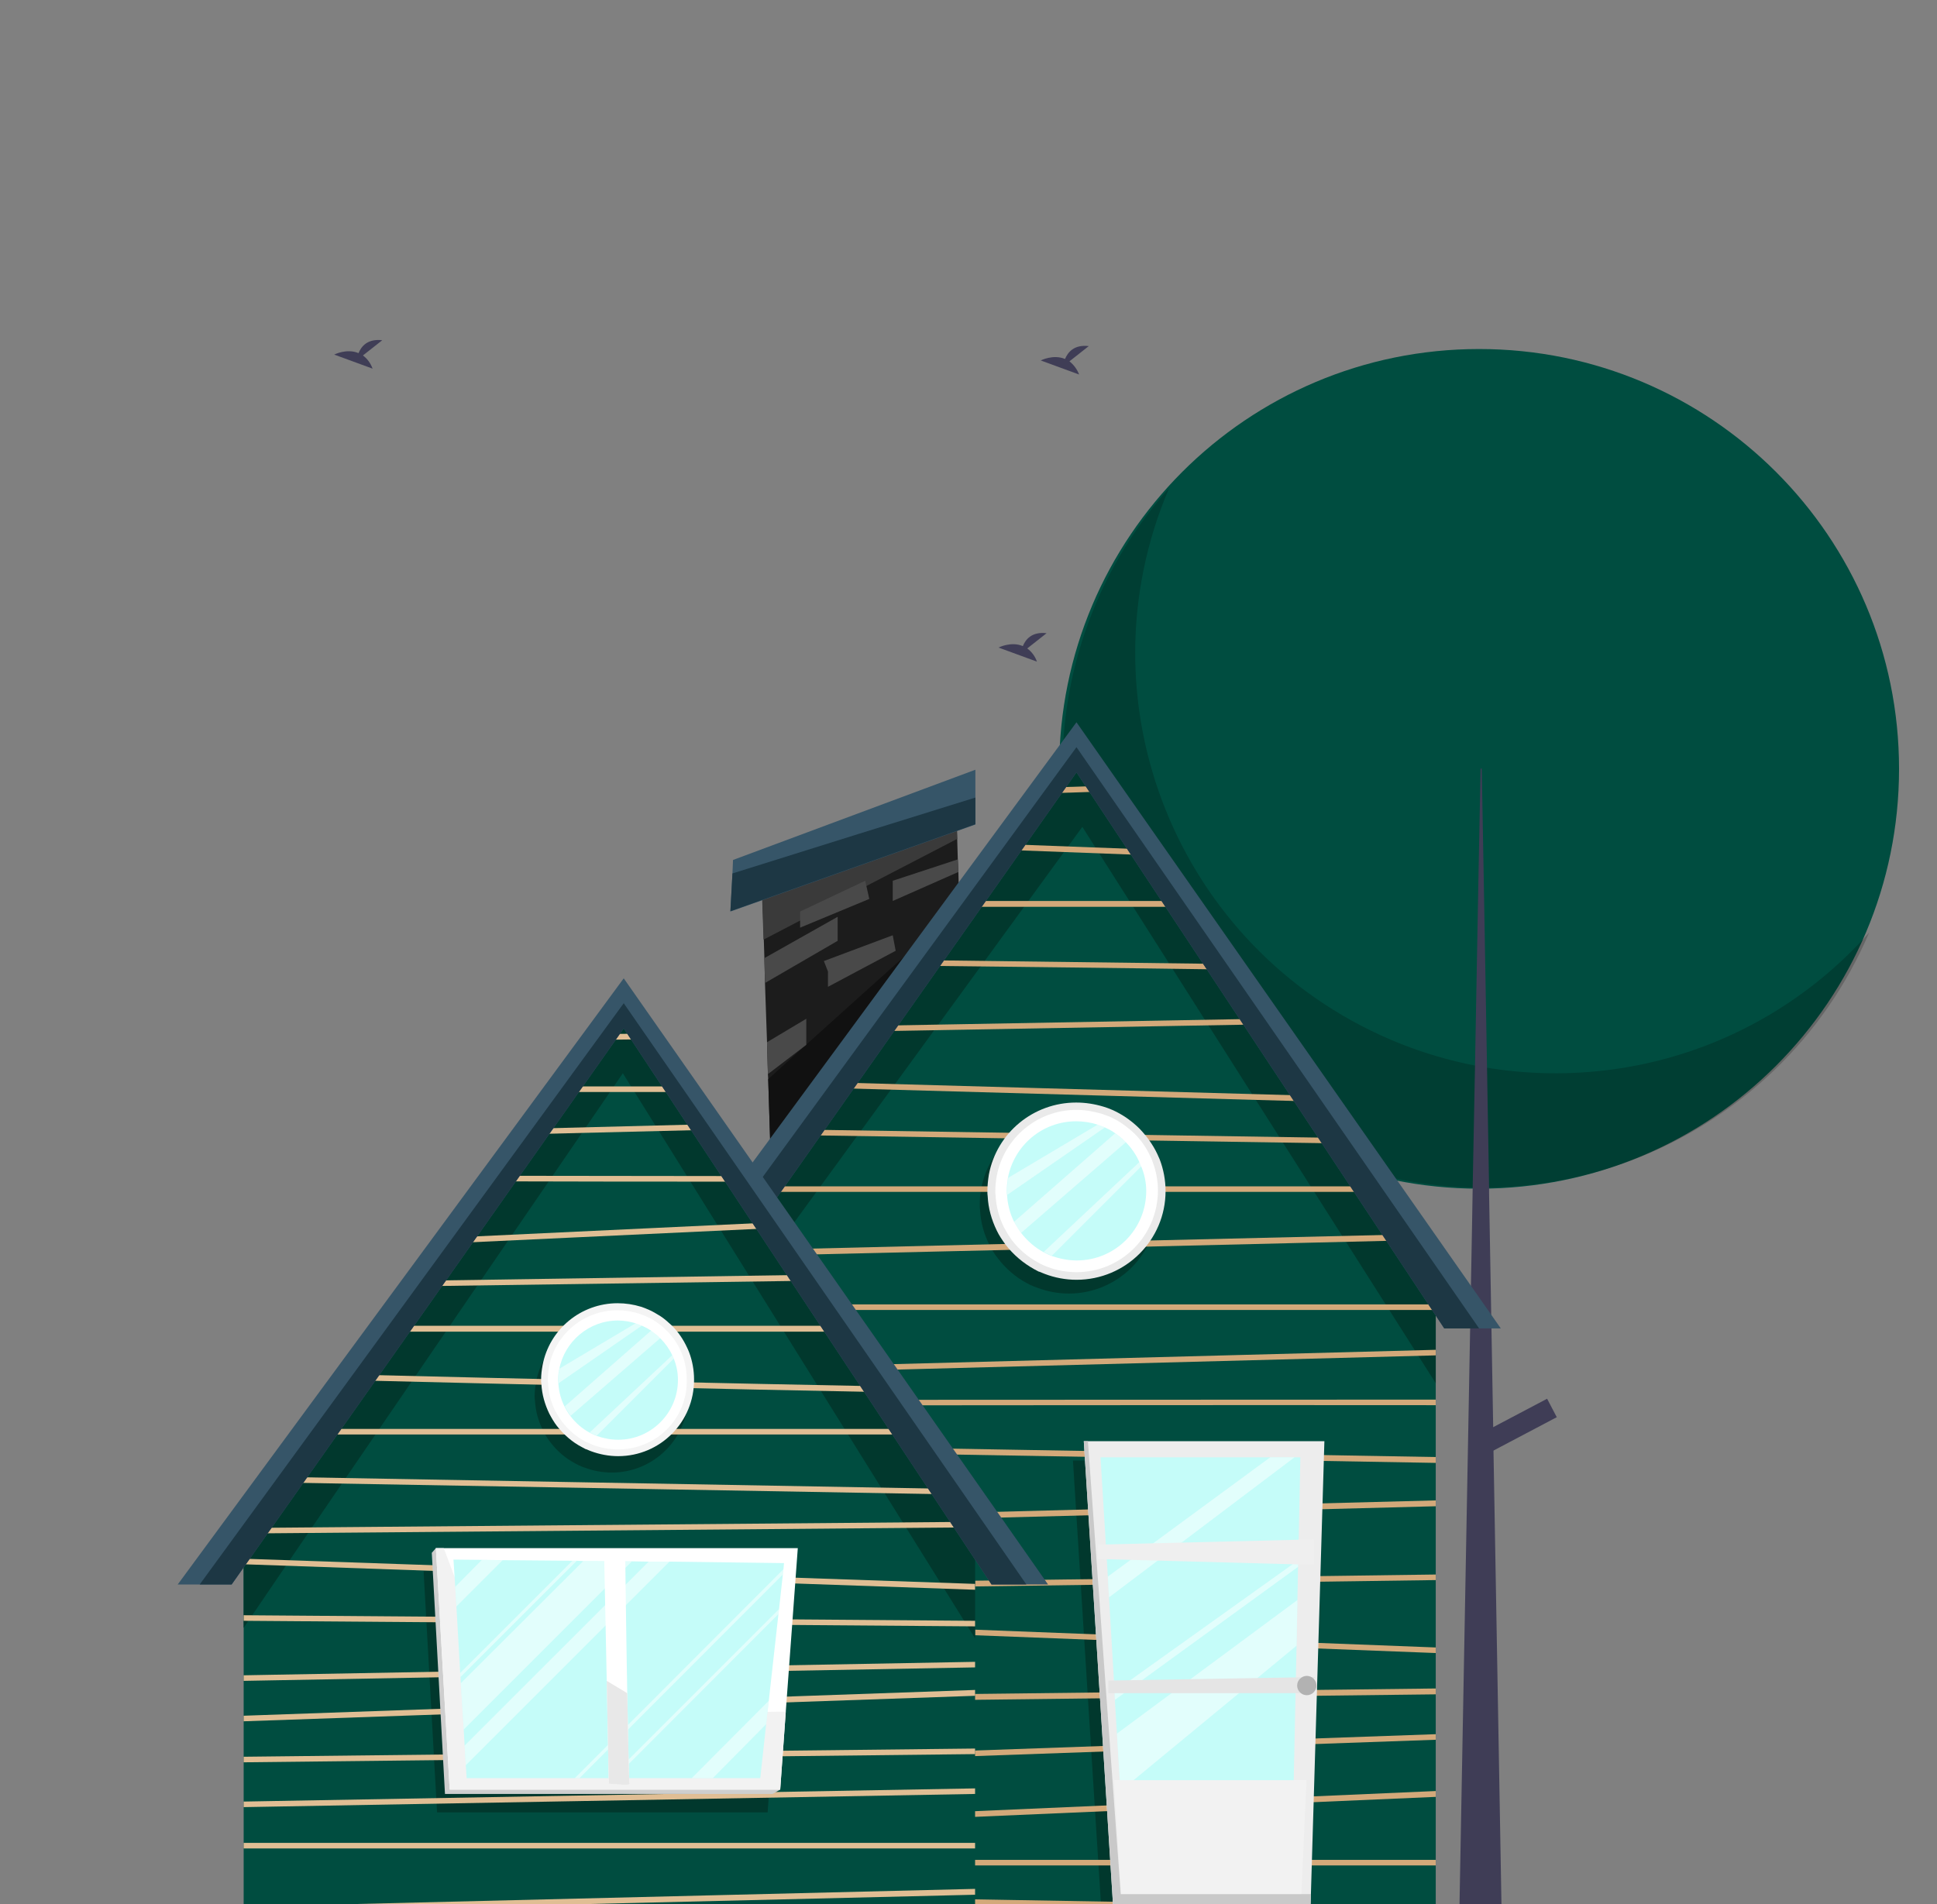 <?xml version="1.0" encoding="UTF-8" standalone="no"?>
<!-- Generator: Adobe Illustrator 25.0.1, SVG Export Plug-In . SVG Version: 6.00 Build 0)  -->

<svg
   version="1.1"
   id="Layer_1"
   x="0px"
   y="0px"
   viewBox="0 0 661 650"
   xml:space="preserve"
   width="661"
   height="650"
   xmlns="http://www.w3.org/2000/svg"
   xmlns:svg="http://www.w3.org/2000/svg"><rect x="0" y="0" width="661" height="650" fill="#808080" stroke="none"/><defs
   id="defs466" />
<style
   type="text/css"
   id="style2">
	.st0{opacity:0.1;fill:#004D40;enable-background:new    ;}
	.st1{fill:#004D40;}
	.st2{opacity:0.2;enable-background:new    ;}
	.st3{fill:#3F3D56;}
	.st4{display:none;}
	.st5{display:inline;fill:#00604E;}
	.st6{display:inline;fill:#00352B;}
	.st7{display:inline;}
	.st8{fill:#C69C6D;}
	.st9{opacity:0.5;fill:#B3B3B3;enable-background:new    ;}
	.st10{fill:#C19161;}
	.st11{fill:#999999;}
	.st12{fill:#FBB03B;}
	.st13{fill:#00604E;}
	.st14{display:inline;fill:#EF9D30;}
	.st15{display:inline;fill:#004D40;}
	.st16{fill:#A67C52;}
	.st17{fill:#00352B;}
	.st18{opacity:0.5;}
	.st19{fill:#B3B3B3;}
	.st20{fill:#1C1C1C;}
	.st21{fill:#111111;}
	.st22{fill:#3A3A3A;}
	.st23{fill:#01382D;}
	.st24{fill:#D3A97A;}
	.st25{fill:#365568;}
	.st26{fill:#1D3744;}
	.st27{fill:#EAEAEA;}
	.st28{fill:#FFFFFF;}
	.st29{fill:#C5FCF9;}
	.st30{fill:#EDEDED;}
	.st31{opacity:0.5;fill:#FFFFFF;enable-background:new    ;}
	.st32{fill:#EFEFEF;}
	.st33{fill:#E5E5E5;}
	.st34{fill:#F2F2F2;}
	.st35{fill:#C9C9C9;}
	.st36{fill:#B2B2B2;}
	.st37{fill:#E0BE94;}
	.st38{fill:#CECECE;}
	.st39{fill:#E8E8E8;}
	.st40{fill:#F4F4F4;}
	.st41{fill:#494949;}
	.st42{fill:#2F2E41;}
	.st43{fill:#FFB8B8;}
	.st44{opacity:0.4;enable-background:new    ;}
</style>

<g
   id="g430"
   transform="translate(-159.853,14.532)">
	<g
   id="g428">
		<g
   id="g426">
			<g
   id="group-1">
				<path
   id="Vector_5"
   class="st1"
   d="m 664.6,391.2 c 79.2,0 143.3,-64.2 143.3,-143.3 0,-79.2 -64.2,-143.3 -143.3,-143.3 -79.2,0 -143.3,64.2 -143.3,143.3 0,79.1 64.1,143.3 143.3,143.3 z" />
				<path
   id="Vector_6"
   class="st2"
   d="m 558.8,152.1 c -31.1,72.8 2.7,157 75.5,188.2 27.6,11.8 58.2,14.6 87.6,8.1 29.3,-6.5 55.8,-22.1 75.8,-44.6 C 766.6,376.6 682.3,410.4 609.5,379.3 536.7,348.2 502.9,263.9 534,191.1 c 6.1,-14.3 14.5,-27.4 24.8,-39 z" />
			</g>
			<g
   id="Group_2">
				<path
   id="Vector_7"
   class="st3"
   d="M 672.4,647.1 657.8,643 v -1.6 l 4.4,-238.4 0.2,-11.9 v -0.3 l 0.8,-41.7 1.1,-60.4 v 0 l 0.8,-40.9 h 0.4 l 0.8,44.3 1,57.7 0.7,40.9 v 0.3 1.7 0 l 1.4,79.8 0.1,7.9 2.9,165 z" />
				<path
   id="Vector_8"
   class="st3"
   d="m 687.8,462.9 -23.7,12.5 3.3,6.3 23.7,-12.5 z" />
			</g>
			<g
   class="st4"
   id="g48">
				<path
   class="st5"
   d="m 820.4,524.8 -0.7,1 -18.3,26.9 -30.4,4.2 -24.5,-5.9 -13.5,20.5 -24.3,-8.6 -14.1,17.5 -19.7,-5.1 -51.4,-3.1 -10.1,-23.6 -28.7,-5.1 -28.7,-36.3 5.4,-10.6 2,-3.9 4.8,-9.3 2.9,-5.7 -5.3,-6.5 -15.8,-19.7 1.1,-4.3 0.3,-1 5.9,-22.6 c 0.2,0 0.3,0.1 0.3,0.1 0,0 5.9,-3.4 8.4,-3.4 l 6.8,1.7 1.7,1.7 h 2.5 c 0,0 1,-1.3 2.1,-2.5 0.9,-1 1.7,-2.1 2.1,-2.4 0.8,-0.7 1.8,-4.4 1.8,-4.4 l 0.5,-0.4 7.1,1.2 18.8,-12.5 3.1,1.6 3.7,-0.2 17.3,24 1.7,2.4 3.6,-1.7 20.9,-10.1 -0.8,-24.5 0.4,-0.5 1.9,-2.4 16.3,-20.7 31.2,-3.1 28.7,16.6 -4.2,22 h 24.5 l 27,16.9 -0.4,5.8 -1.3,23.6 18.2,5.6 9.7,3 -0.7,31.4 z"
   id="path12" />
				<path
   class="st6"
   d="m 804,512.1 -11,5.1 -5,4.7 -3.5,-2.9 -9.7,-3.4 c 0,0 -9.5,-4.4 -12.6,-4.2 -3,0.2 -20.1,7.1 -20.1,7.1 l -15.1,7.2 h -7.5 l -2.6,-2.5 h -6.7 l -4.6,-4.2 -7.7,-8.8 1.4,-11.4 -2.6,-6.2 -4,0.4 -5,6.9 h -8.1 c 0,0 -4.8,1.2 -6.4,1.8 -1.5,0.6 -4.3,1.2 -4.3,1.2 l -4.7,-3 -7.5,1.8 c 0,0 -5.7,0.3 -7,0.8 -1.3,0.6 -6.7,-5.4 -6.7,-5.4 0,0 -5.5,-3.6 -7.4,-3.5 -1.9,0.1 -4.7,-4.7 -4.7,-4.7 l -2.2,-7.2 -5.9,-10.7 -4.3,6.6 -3.5,2.6 c 0,0 -3.6,9.2 -4.5,9.2 -0.9,0 -3.4,0 -5.2,-0.7 -1.8,-0.7 -3.9,1.8 -3.9,1.8 l -2.5,0.3 h -7.2 l -5.2,6.8 c 0,0 -4.7,1.9 -5.5,1.6 -0.8,-0.3 -5.1,-3.1 -6.3,-3.7 -1.2,-0.6 -5.5,-1.9 -6.8,-1.8 -0.6,0 -3.7,1.4 -6.9,2.9 l 2,-3.9 4.8,-9.3 2.9,-5.7 -5.3,-6.5 16.2,-6.2 17,-0.8 c 0,0 14.4,-9.3 16.3,-8.9 1.9,0.4 24.2,-3.2 24.2,-3.2 H 669 l 31.1,-7.3 5.6,-7 1.1,-1 6.5,1.5 v -9.9 l 2.5,-7.1 8,-4.4 8.5,-2.5 9.2,3.6 14.4,3.9 7.1,5.1 5.3,-3.1 11.2,5.6 4.7,-0.9 -1.3,23.6 18.2,5.6 c -4.7,2.4 -9.8,5.1 -10.8,5.5 -1.9,0.8 -2.3,0 -2.3,0 l -2.8,5.7 -8.4,0.5 2,6.1 5,6.2 7.5,3.6 8.5,5.1 v 3.5 l 1.9,10 z"
   id="path14" />
				<path
   class="st6"
   d="m 819.8,525.7 -18.3,26.9 -30.4,4.2 -24.5,-5.9 -13.6,20.5 -24.3,-8.6 -14.1,17.5 -19.7,-5.1 -51.4,-3.1 -10.1,-23.6 -28.7,-5.1 -28.7,-36.3 7.4,-14.5 1.4,5.1 4.5,5.3 8.3,3.4 10.1,1.3 3,3.7 v 7.2 l 4.9,4.4 6.2,1.6 7.3,1 4.5,-2.5 3.5,-2.1 6.1,2.1 1.8,1.4 6.1,11.5 c 0,0 0.7,3.8 0,5.9 -0.7,2.1 2.6,5.2 2.6,5.2 l 2.4,3 1.7,2.4 4.5,4.7 5.1,1.6 5.1,-4.2 h 3.6 l 4,-2.1 4.6,-1.9 8.9,-1.6 5.3,3.5 2.8,2.1 h 6.2 l 8.5,-6.3 9.5,4.2 h 7.6 l 2.5,-5.3 4.7,-7.5 6.4,-2.9 2.2,-4.6 2,-4.4 11.4,4.4 4.7,-10.2 0.8,-3.4 9.2,-3.5 3.1,-0.9 7.8,6.8 2.3,2.1 c 0,0 4.1,-0.7 5.6,0 1.6,0.7 7.1,1.4 7.1,1.4 0,0 1.9,3.2 4.1,5 2.2,1.8 9.7,2.6 9.7,2.6 l 3.7,-4.4 c 0,0 8.1,0.7 9.7,0.5 1.3,0.1 5.3,-1.4 9.3,-2.5 z"
   id="path16" />
				<path
   class="st5"
   d="m 734.1,444.8 c -1.8,1 -4.7,4.1 -4.7,4.1 l -3.4,6.6 -5.2,1.4 -5.6,2.7 -5.9,-1.2 -6.1,9 -3.1,6.5 -4.3,11 -4.7,1.2 0.8,12.6 13.1,3.5 c 0,0 4.4,4.6 6.2,5 1.8,0.4 8.5,5.6 8.5,5.6 l 5.2,3 c 0,0 2.2,-4.9 3,-4.5 0.8,0.4 7.7,3.3 7.7,3.3 h 7 l 6.4,-2 2.6,8 h 4.7 l 6.6,-1 3.6,-3.8 2.2,-8 c 0,0 0.1,-1.1 2.3,-2.2 2.2,-1.1 6.4,-3.7 7.5,-2.4 1.1,1.3 6.7,-3 6.7,-3 l 3.5,-7.4 -4.1,-4.8 -8,-4.5 3.3,-3.6 5.2,-7.8 1.7,-6 -4.4,-1.2 -5.7,-5.3 -4.1,-4.2 -8.2,-2.1 -9.7,2.1 -2.8,-3.6 -6.7,-1.7 -3.3,-1.9 -4.4,-5.4 z"
   id="path18" />
				<g
   class="st7"
   id="g34">
					<path
   class="st8"
   d="m 768.4,509.5 v 2.8 l -6.2,-0.8 -0.7,-0.1 -2.1,-0.3 -0.7,-0.1 -6.1,-0.8 -0.6,-0.1 -9.4,-1.2 -0.7,-0.1 -5.2,-0.7 -1.3,0.5 -0.6,0.2 -5.7,2.1 -0.6,0.2 -8.1,2.9 -0.6,0.2 -4.2,1.5 -2.5,0.9 -0.1,0.1 -0.4,0.4 -5.1,5.4 -0.4,0.5 -1.6,1.7 -0.4,0.4 -6.2,6.5 -3,4 -0.4,0.5 -6.5,8.6 -0.4,0.5 -1.3,1.7 c -0.1,4.6 0.1,10 0.3,15.3 0,0.2 0,0.4 0.1,0.6 0.2,2.9 0.4,5.6 0.5,8.3 0,0.2 0.1,0.4 0.1,0.6 0.7,8.5 1.4,15.1 1.4,15.1 l 6,16 0.3,0.8 2.6,6.9 0.2,0.6 2.3,6.2 0.3,0.6 2.6,6.8 0.2,0.6 2.9,7.7 2.7,7.2 h -70 c 0,0 0.7,-2.2 1.9,-5.8 0.1,-0.2 0.2,-0.4 0.2,-0.6 1.7,-5.4 4.4,-13.5 7.2,-22.5 0.1,-0.2 0.1,-0.4 0.2,-0.6 0.2,-0.4 0.3,-0.9 0.4,-1.3 0.1,-0.2 0.1,-0.4 0.2,-0.6 2.1,-6.6 4.2,-13.4 6,-19.7 0.3,-0.8 0.5,-1.6 0.7,-2.5 0.1,-0.2 0.1,-0.4 0.2,-0.6 1.1,-3.7 2.4,-8.2 3.7,-12.8 0.1,-0.2 0.1,-0.4 0.2,-0.6 1.8,-6 3.7,-12.3 5.5,-17.6 0.1,-0.2 0.1,-0.4 0.2,-0.6 1.2,-3.6 2.4,-6.8 3.3,-9.2 -0.5,-1.2 -1.1,-2.3 -1.6,-3.4 -0.1,-0.2 -0.2,-0.4 -0.3,-0.6 -1.9,-3.6 -3.9,-6.9 -5.5,-9.3 -0.1,-0.2 -0.2,-0.3 -0.3,-0.5 -0.9,-1.3 -1.6,-2.3 -2.1,-2.9 -0.2,-0.2 -0.3,-0.4 -0.4,-0.5 -0.1,-0.1 -0.2,-0.2 -0.2,-0.2 l -3.4,-3.5 -0.4,-0.5 -2.2,-2.2 -0.4,-0.4 -5.8,-6 -0.4,-0.4 -7.2,-7.5 -0.4,-0.4 -7.9,-8.2 -0.4,-0.4 -3.7,-3.8 -0.4,-0.4 -1.5,-1.5 -11.5,-7.6 -0.6,-0.4 -7.4,-4.9 -0.5,-0.4 -2.8,-1.8 -0.1,-0.6 -1,-4.8 c 0,0 3,2.3 6.8,5 0.2,0.1 0.3,0.3 0.5,0.4 2.4,1.8 5.1,3.7 7.4,5.4 0.2,0.2 0.4,0.3 0.5,0.4 3.3,2.4 5.8,4.1 5.8,3.8 0,-0.3 -0.6,-2.8 -1.4,-6.2 -0.1,-0.2 -0.1,-0.4 -0.2,-0.6 -0.7,-3.1 -1.6,-6.7 -2.4,-9.7 -0.1,-0.2 -0.1,-0.4 -0.2,-0.6 -0.8,-3.2 -1.3,-5.5 -1.3,-5.5 h 2.3 l 1.4,4 0.2,0.6 3.3,9.5 0.2,0.6 2.9,8.4 2.7,2.5 0.4,0.4 4.5,4.3 0.4,0.4 7,6.7 0.4,0.4 5.6,5.3 0.8,0.8 0.3,-7.2 v -0.6 l 0.1,-1.1 2.2,-3.5 0.3,-0.5 1.4,-2.3 0.4,-0.6 3.8,-6.2 -1.6,-9 -0.1,-0.7 -1.3,-7.3 1.2,-0.5 0.7,-0.3 1.3,6.4 0.2,0.7 2,9.5 9.6,-5.3 0.5,-0.3 3.7,-2.1 0.4,3.4 -2.9,1.7 -0.5,0.3 -9.3,5.3 -2.1,3.7 -0.4,0.6 -3.2,5.6 -0.3,0.5 -1,1.8 0.3,1 0.2,0.6 2.1,7.3 0.2,0.6 1.1,4 0.8,0.6 0.5,0.4 5.7,4 0.6,0.4 2.2,1.5 0.5,0.4 2.3,1.6 3.7,2.6 0.6,0.4 2.6,1.8 0.5,0.3 1.7,1.2 1.1,-0.7 0.5,-0.3 7.6,-4.8 0.5,-0.3 6.7,-4.2 0.5,-0.4 5.3,-3.4 0.5,-0.3 2.2,-1.3 0.3,-1.9 0.1,-0.7 1.2,-9.1 0.1,-0.6 0.7,-5.7 1.1,-0.2 2,-0.3 v 14.7 l 8.8,-2.5 0.6,-0.2 4.7,-1.3 0.6,-0.2 9.6,-2.7 0.6,-0.2 h 0.1 l 3.6,-1.5 0.5,-0.2 6.8,-2.8 0.6,-0.2 3.3,-1.3 0.6,-0.3 7.6,-3.1 0.6,-0.3 5.2,-2.2 v 1.9 l -4,1.7 -0.6,0.3 -9.1,3.8 -0.6,0.3 -2.1,0.9 -0.6,0.2 -7.1,3 -0.5,0.2 -1.2,0.5 1.5,0.3 0.7,0.2 12.7,2.5 0.6,0.1 3.3,0.6 0.7,0.2 5.7,1.1 0.7,0.2 z"
   id="path20" />
					<polygon
   class="st9"
   points="649.7,508.7 650,501.5 650,501 650,499.9 652.2,496.4 652.5,495.9 653.9,493.6 654.3,493 658.1,486.8 656.6,477.8 656.4,477.2 655.1,469.9 656.3,469.4 659.4,488.8 652.8,500 652.8,504.6 651.2,512.1 648.9,507.9 "
   id="polygon22" />
					<polygon
   class="st10"
   points="705.6,511.7 705.7,511.1 706.9,501.9 707,501.3 707.7,495.6 708.8,495.5 708.4,518.5 681.6,535 671.4,523.2 675.1,525.7 675.7,526.1 678.2,527.9 678.8,528.2 680.5,529.4 681.6,528.7 682,528.4 689.7,523.6 690.2,523.3 696.9,519.1 697.4,518.8 702.8,515.4 703.3,515.1 705.4,513.7 "
   id="polygon24" />
					<path
   class="st10"
   d="m 768.4,510.8 v 1.5 l -6.2,-0.8 -0.7,-0.1 -2.1,-0.3 -0.7,-0.1 -6.1,-0.8 -0.6,-0.1 -9.4,-1.2 -0.7,-0.1 -5.2,-0.7 -1.3,0.5 -0.6,0.2 -5.7,2.1 -0.6,0.2 -8.1,2.9 -0.6,0.2 -4.2,1.5 c 1,-2.1 1.8,-3.7 1.8,-3.7 l 17.6,-6.2 z"
   id="path26" />
					<path
   class="st10"
   d="m 666.8,554.8 c 1.2,-3.6 2.4,-6.8 3.3,-9.2 -0.5,-1.2 -1.1,-2.3 -1.6,-3.4 -0.1,-0.2 -0.2,-0.4 -0.3,-0.6 -1.9,-3.6 -3.9,-6.9 -5.5,-9.3 -0.1,-0.2 -0.2,-0.3 -0.3,-0.5 -0.9,-1.3 -1.6,-2.3 -2.1,-2.9 -0.2,-0.2 -0.3,-0.4 -0.4,-0.5 -0.1,-0.1 -0.2,-0.2 -0.2,-0.2 l -3.4,-3.5 -0.4,-0.5 -2.2,-2.2 -0.4,-0.4 -5.8,-6 -0.4,-0.4 -7.2,-7.5 -0.4,-0.4 -7.9,-8.2 -0.4,-0.4 -3.7,-3.8 -0.4,-0.4 -1.5,-1.5 -11.5,-7.6 -0.6,-0.4 -7.4,-4.9 -0.5,-0.4 -2.8,-1.8 -0.1,-0.6 3.6,1.8 0.6,0.3 4.4,2.2 3.9,2.4 0.6,0.4 13.2,7.8 0.5,0.3 4,4.3 0.4,0.4 7.2,7.7 0.4,0.5 7.2,7.7 0.4,0.4 5.9,6.4 0.4,0.4 2.7,2.9 0.4,0.5 3.1,3.3 0.4,0.4 2.9,3.1 0.4,0.5 5.9,6.4 0.4,0.5 2.9,3.2 -2.3,15.8 -0.1,0.6 -2.1,15 v 0.5 l -2.5,17.7 -0.1,0.6 6.5,18.5 0.2,0.6 1.3,3.7 0.2,0.6 1.7,4.9 6.6,8.2 0.4,0.5 5.9,7.3 17,-2.6 2.7,7.2 H 640 c 0,0 0.7,-2.2 1.9,-5.8 0.1,-0.2 0.2,-0.4 0.2,-0.6 1.7,-5.4 4.4,-13.5 7.2,-22.5 0.1,-0.2 0.1,-0.4 0.2,-0.6 0.2,-0.4 0.3,-0.9 0.4,-1.3 0.1,-0.2 0.1,-0.4 0.2,-0.6 2.1,-6.6 4.2,-13.4 6,-19.7 0.3,-0.8 0.5,-1.6 0.7,-2.5 0.1,-0.2 0.1,-0.4 0.2,-0.6 1.1,-3.7 2.4,-8.2 3.7,-12.8 0.1,-0.2 0.1,-0.4 0.2,-0.6 1.8,-6 3.7,-12.3 5.5,-17.6 0.2,0.1 0.3,-0.1 0.4,-0.2 z"
   id="path28" />
					<g
   id="g32">
						<path
   class="st11"
   d="m 698.9,610.7 -25,-0.9 -23.7,-0.8 c -0.1,0.2 -0.1,0.4 -0.2,0.6 l 24.1,0.8 25,0.9 z m 2.5,6.8 -26.1,-3.3 -25.7,-3.3 c -0.1,0.2 -0.1,0.4 -0.2,0.6 l 26.2,3.3 26.1,3.3 z m -12.8,-46.1 -18.5,1 -9.1,0.5 c -0.1,0.2 -0.1,0.4 -0.2,0.6 l 9.1,-0.5 18.6,-1 c 0.2,-0.2 0.2,-0.4 0.1,-0.6 z m 7.4,31.6 -28.5,-12.3 -10.4,-4.5 c -0.1,0.2 -0.1,0.4 -0.2,0.6 l 10.5,4.5 28.8,12.5 z m -79.6,-119.6 -1.2,0.7 -1.7,0.9 0.6,0.4 1.8,-1 1.2,-0.6 c -0.3,-0.1 -0.5,-0.3 -0.7,-0.4 z m 41.9,-7.9 c -0.6,0.6 -1.3,1.1 -1.9,1.6 l 0.1,0.7 c 0.7,-0.6 1.3,-1.1 1.9,-1.7 z m -22.9,19.7 c -0.6,0.6 -1.3,1.1 -1.9,1.6 -0.8,0.7 -1.6,1.3 -2.4,2 l 0.4,0.4 c 0.8,-0.7 1.5,-1.3 2.4,-2 0.7,-0.6 1.3,-1.1 1.9,-1.6 z m -4.9,-4.7 c -0.5,0.6 -1,1.1 -1.5,1.7 -0.7,0.8 -1.3,1.5 -2,2.3 l 0.4,0.4 c 0.7,-0.8 1.4,-1.6 2.1,-2.4 0.5,-0.5 0.9,-1.1 1.4,-1.6 z m 24.9,11.5 -5.4,-1 v 0.6 l 5.6,1.1 z m -2.9,-6.1 -0.3,0.5 3.9,2.9 0.3,-0.5 z m 18.1,-15.9 -0.5,0.3 1.2,3.1 0.5,-0.3 z m -16.3,13 -0.4,0.6 5.6,-0.5 0.4,-0.6 z m 3.3,16.9 -7.4,1.1 -1.5,2.1 -1.6,2.2 0.4,0.4 1.5,-2.2 1.4,-2 7.3,-1.1 z m -14.7,-7.7 -1.8,2.7 -1.6,2.5 0.4,0.4 1.6,-2.4 1.8,-2.7 z m 23,17.2 -7.9,3.8 -2.2,1.1 0.4,0.5 2.2,-1.1 8,-3.9 z m -6.2,-4.3 -4.8,4.9 -1.7,1.7 0.4,0.4 1.7,-1.7 4.8,-5 z m 15.4,10.6 -10.3,4.8 -2.7,1.3 c 0.1,0.2 0.2,0.3 0.3,0.5 l 2.8,-1.3 10.4,-4.9 z m -6.4,-4.5 -7,5.8 -1.7,1.4 c 0.1,0.1 0.2,0.3 0.4,0.5 l 1.8,-1.5 7.1,-5.9 z m 19.3,41.3 -15.7,-5.7 -5.6,-2.1 c -0.1,0.2 -0.1,0.4 -0.2,0.6 l 5.7,2.1 15.8,5.7 c 0.1,-0.2 0,-0.4 0,-0.6 z m -9.8,-34.6 -7,9.4 -3.1,4.2 c 0.1,0.2 0.2,0.4 0.3,0.6 l 3.2,-4.3 7.1,-9.5 z m -53.5,-48.9 -3.4,1.8 c 0.1,0.2 0.1,0.4 0.2,0.6 l 3.4,-1.8 z m -8.3,4.4 -1.2,0.7 -1.7,0.9 0.6,0.4 1.8,-1 1.2,-0.6 c -0.3,-0.1 -0.5,-0.3 -0.7,-0.4 z m 41.9,-7.9 c -0.6,0.6 -1.3,1.1 -1.9,1.6 l 0.1,0.7 c 0.7,-0.6 1.3,-1.1 1.9,-1.7 z m -22.9,19.7 c -0.6,0.6 -1.3,1.1 -1.9,1.6 -0.8,0.7 -1.6,1.3 -2.4,2 l 0.4,0.4 c 0.8,-0.7 1.5,-1.3 2.4,-2 0.7,-0.6 1.3,-1.1 1.9,-1.6 z m -4.9,-4.7 c -0.5,0.6 -1,1.1 -1.5,1.7 -0.7,0.8 -1.3,1.5 -2,2.3 l 0.4,0.4 c 0.7,-0.8 1.4,-1.6 2.1,-2.4 0.5,-0.5 0.9,-1.1 1.4,-1.6 z m 57.5,72 -15.7,-5.7 -5.6,-2.1 c -0.1,0.2 -0.1,0.4 -0.2,0.6 l 5.7,2.1 15.8,5.7 c 0.1,-0.2 0,-0.4 0,-0.6 z M 655.4,502 650,501 v 0.6 l 5.6,1.1 z m -2.9,-6.1 -0.3,0.5 3.9,2.9 0.3,-0.5 z m 18.1,-15.9 -0.5,0.3 1.2,3.1 0.5,-0.3 z m -16.3,13 -0.4,0.6 5.6,-0.5 0.4,-0.6 z m 33.7,69.5 -15.7,-5.7 -5.6,-2.1 c -0.1,0.2 -0.1,0.4 -0.2,0.6 l 5.7,2.1 15.8,5.7 c 0.1,-0.2 0,-0.4 0,-0.6 z m -30.4,-52.6 -7.4,1.1 -1.5,2.1 -1.6,2.2 0.4,0.4 1.5,-2.2 1.4,-2 7.3,-1.1 z m -14.7,-7.7 -1.8,2.7 -1.6,2.5 0.4,0.4 1.6,-2.4 1.8,-2.7 z m 23,17.2 -7.9,3.8 -2.2,1.1 0.4,0.5 2.2,-1.1 8,-3.9 z m -6.2,-4.3 -4.8,4.9 -1.7,1.7 0.4,0.4 1.7,-1.7 4.8,-5 z m 15.4,10.6 -10.3,4.8 -2.7,1.3 c 0.1,0.2 0.2,0.3 0.3,0.5 l 2.8,-1.3 10.4,-4.9 z m -6.4,-4.5 -7,5.8 -1.7,1.4 c 0.1,0.1 0.2,0.3 0.4,0.5 l 1.8,-1.5 7.1,-5.9 z m -60.2,-43.6 -2.2,1.6 -0.7,0.6 0.5,0.4 0.8,-0.6 2.1,-1.5 c -0.2,-0.2 -0.3,-0.3 -0.5,-0.5 z m 79.5,84.9 -15.7,-5.7 -5.6,-2.1 c -0.1,0.2 -0.1,0.4 -0.2,0.6 l 5.7,2.1 15.8,5.7 c 0.1,-0.2 0,-0.4 0,-0.6 z m -9.8,-34.6 -7,9.4 -3.1,4.2 c 0.1,0.2 0.2,0.4 0.3,0.6 l 3.2,-4.3 7.1,-9.5 z m 3.8,0.5 -0.5,0.3 7.4,16.7 0.4,-0.5 z m 8.2,-5.1 -0.5,0.3 6.2,12.7 0.4,-0.5 z m 14,101.7 -20.3,2.9 -41.7,6.1 c -0.1,0.2 -0.2,0.4 -0.2,0.6 l 42.3,-6.2 20.1,-2.9 z m -5.3,-14.3 -25,-0.9 -23.7,-0.8 c -0.1,0.2 -0.1,0.4 -0.2,0.6 l 24.1,0.8 25,0.9 z m 2.5,6.8 -26.1,-3.3 -25.7,-3.3 c -0.1,0.2 -0.1,0.4 -0.2,0.6 l 26.2,3.3 26.1,3.3 z m -12.8,-46.1 -18.5,1 -9.1,0.5 c -0.1,0.2 -0.1,0.4 -0.2,0.6 l 9.1,-0.5 18.6,-1 c 0.2,-0.2 0.2,-0.4 0.1,-0.6 z m 7.4,31.6 -28.5,-12.3 -10.4,-4.5 c -0.1,0.2 -0.1,0.4 -0.2,0.6 l 10.5,4.5 28.8,12.5 z m 11,-101.7 -0.1,0.6 3.8,1.1 v -0.6 z m -1.3,9.8 -0.1,0.7 c 3,2.3 5.4,4.1 7.3,5.5 l 0.4,-0.4 c -2.2,-1.8 -4.9,-3.8 -7.6,-5.8 z m 14.5,-3.8 -0.6,0.2 c 0.2,2.3 0.4,4.7 0.5,6.9 l 0.6,-0.2 c -0.2,-2.2 -0.4,-4.6 -0.5,-6.9 z m 19.7,-6.1 -0.5,0.2 0.6,1.7 0.5,-0.2 z m 1,2.9 -0.7,-0.2 1.8,5 0.7,0.1 z m 12.7,2.5 -1.5,3.6 0.6,0.1 1.5,-3.6 z m 5.7,-13.4 -0.6,0.3 1.2,1.4 0.6,-0.3 z m 4.6,15.4 -2.4,2.8 0.7,0.1 2.4,-2.8 z m -5.7,-1.1 -0.7,-0.2 1.3,3.7 0.7,0.1 z m -11,-9.3 -0.6,0.2 1,1.5 0.6,-0.2 z m 3.3,-1.3 -0.3,2.1 0.6,-0.3 0.3,-2.1 z m -25.1,8.9 -0.6,0.2 3.9,5.2 0.6,-0.2 z m 9.7,-2.7 -0.1,5.9 0.6,-0.2 0.1,-5.8 z m -37.7,15.7 -0.5,0.4 8.5,6.2 0.4,-0.4 z m 5.9,-3.7 -0.5,0.3 4.7,7.7 0.4,-0.5 z m -15.3,47.4 -15.7,-5.7 -5.6,-2.1 c -0.1,0.2 -0.1,0.4 -0.2,0.6 l 5.7,2.1 15.8,5.7 c 0.1,-0.2 0,-0.4 0,-0.6 z m 0,0 -15.7,-5.7 -5.6,-2.1 c -0.1,0.2 -0.1,0.4 -0.2,0.6 l 5.7,2.1 15.8,5.7 c 0.1,-0.2 0,-0.4 0,-0.6 z m 0,0 -15.7,-5.7 -5.6,-2.1 c -0.1,0.2 -0.1,0.4 -0.2,0.6 l 5.7,2.1 15.8,5.7 c 0.1,-0.2 0,-0.4 0,-0.6 z m -63.3,-83.5 -3.4,1.8 c 0.1,0.2 0.1,0.4 0.2,0.6 l 3.4,-1.8 z m -3.5,-10.1 -2.4,1.5 c 0.1,0.2 0.1,0.4 0.2,0.6 l 2.4,-1.5 z"
   id="path30" />
					</g>
				</g>
				<g
   class="st7"
   id="g40">
					<path
   class="st12"
   d="m 556.9,475 c 0,-0.1 0,-0.1 0,-0.1 -0.6,0.1 -0.4,0.1 0,0.1 z"
   id="path36" />
					<path
   class="st13"
   d="m 709.1,448.9 c 0.1,0.5 -9.2,18.3 -9.2,18.3 v 2.1 c 0,0 -6.6,16.3 -8.3,17.8 -1.6,1.6 -9.9,3 -12.5,1.9 -2.6,-1.1 -3.8,-1 -3.8,-1 l -11.2,3.1 -9.6,-0.3 -6.6,-3.7 -11.8,-5 -6.4,0.1 -6.8,-3 c 0,0 -2.8,-3.8 -3,-4.3 -0.2,0.3 -4.5,1.3 -5.3,1.3 -0.8,0 -4.2,2.8 -4.2,2.8 0,0 -4.9,0.4 -5.5,0 -0.6,-0.3 -2.9,1.1 -2.9,1.1 0,0 -4.8,3.1 -5.4,3.2 -0.7,0.1 -3.2,3.8 -3.2,3.8 l -8.3,-2.8 c 0,0 -6.9,-2.7 -7.3,-3.6 -0.3,-0.5 -2.6,0.5 -4.9,1.5 -2.3,1 -4.5,2.2 -4.5,2.2 0,0 -8.4,-2.7 -9.5,-3.4 -1.1,-0.7 -2.1,-5.3 -2.2,-5.9 0.9,0 3.3,-0.1 3.3,-0.1 0,0 -6.6,-0.2 -8.5,0 -1.9,0.2 1.1,-1.7 2.7,-5.6 1.6,-3.8 0,-1.8 0,-1.8 l -7.4,-4.4 -1.6,-3.1 7.4,-6.2 3.6,-4.7 0.5,-0.7 c 0,0 -0.1,-0.1 -0.3,-0.2 -1.4,-0.9 -7.1,-4.6 -7.1,-5.2 0,-0.8 0,-4.6 0,-4.6 0,0 6.6,-10.1 7.4,-10.7 0.7,-0.6 4.6,-0.2 5.6,-0.1 0.2,0 0.3,0.1 0.3,0.1 0,0 5.7,-3.2 8.3,-3.2 l 6.6,1.5 1.6,1.5 h 2.5 c 0,0 3.3,-3.8 4.1,-4.5 0.7,-0.6 1.7,-4 1.7,-4 l 0.5,-0.4 6.1,-4.3 8.3,-3.8 8.2,-3.5 2.8,1.3 3.1,1.4 3.7,-0.2 1.7,-0.1 8.1,6.7 1.9,0.7 6.7,3 7.3,-2.1 3.7,-3.6 1.7,-1.4 v -8 l 6.6,-5.7 4.5,1 2.1,0.5 4.3,2.4 v 5.5 l 14.7,6.9 3.8,9.2 c 0,0 2.1,8.5 3.1,11 1.1,2.5 5.5,4.5 5.5,4.5 l 10.8,4.2 c 0,-0.2 2.5,4.1 2.5,4.6 z"
   id="path38" />
				</g>
				<path
   class="st5"
   d="m 650,377.4 2.8,11.7 -4.1,5.1 -2.3,7.9 9.8,7.6 v 3.8 8.4 l 4.9,5.3 3.1,1.7 h 7.6 4.6 l 9.8,-4.8 11.5,8.4 5,1.1 13.8,-1.1 2.9,-3.4 2.9,-6.7 10.4,-3.9 14.2,3.9 6.5,-10.4 c 0,0 -6.5,-14.2 -9,-15.5 -2.6,-1.3 -2.6,-9 -2.6,-9 v -5.2 l -8.3,-5.2 -4.7,-11.6 -21.4,-1.2 -7.6,-1.5 -11.3,4.6 -9.3,-2.3 -7.3,-0.9 -3.6,6.5 -12.2,0.2 z"
   id="path42" />
				<path
   class="st14"
   d="m 616.2,404 17.3,24 -6.3,-1 -4.2,-5.9 -7.8,-1.3 -8,-5.4 h -3.3 l -8.3,3.4 h -5.7 l -4.5,0.8 -3.2,2.5 H 579 c 0.9,-1 1.7,-2.1 2.1,-2.4 0.8,-0.7 1.8,-4.4 1.8,-4.4 l 0.5,-0.4 7.1,1.2 18.8,-12.5 3.1,1.6 z"
   id="path44" />
				<path
   class="st6"
   d="m 690.1,424.8 -5,0.1 c 0,0 -11,2.9 -13.3,2.5 -2.3,-0.4 -8.7,5.4 -9.5,6.5 -0.8,1.1 -2.4,1.5 -2.4,1.5 l -12.7,-7.2 -8.3,0.4 20.9,-10.1 -0.8,-24.5 0.4,-0.5 1.9,-2.4 c 0.7,0.8 1.1,1.3 1.1,1.3 0,0 3.4,10.1 4.3,11 0.9,1 0.1,7 0.1,7 l 22.1,11 z"
   id="path46" />
			</g>
			<g
   class="st4"
   id="g82">
				<polygon
   class="st15"
   points="591.6,310.8 599.6,309.5 603,304 606.6,300.5 595.8,297.7 582.7,302.8 574.8,306.6 568.9,301.9 571.9,289.7 565.1,283.9 556.7,284.7 557.6,293.9 557.1,298.1 554.6,299.4 547.9,293.9 543.2,294.4 543.2,299.8 531.9,289.7 522.4,291.6 518.5,299.8 510.9,302.8 502.5,299.8 500,301.9 494.1,304 486.9,304 482.3,299 473,301.9 469.3,315.8 463.8,321.7 457.1,323 447.4,321.7 439.8,328.4 430.6,339.8 443.6,339.4 457.1,337.7 468.8,336.4 473.9,341.4 466.7,346.9 470.1,349.4 482.3,344 491.5,340.2 502.5,346.4 507.5,349.4 521.4,354.5 526.4,346.4 526.4,336 535.2,342.7 546.2,346.4 557.6,349.4 565.6,343.1 565.6,334.7 574.8,340.2 587,346.4 598.7,341.9 601.7,331.4 608.4,333.9 616,336.8 629,333.5 629.5,319.9 619.8,317.9 606.7,319.2 595.4,317.5 586.5,312.8 "
   id="polygon50" />
				<polygon
   class="st6"
   points="561,137.6 553.1,136.3 549.7,130.9 546,127.3 556.9,124.6 569.9,129.6 577.9,133.4 583.8,128.8 580.8,116.6 587.6,110.7 596,111.5 595.2,120.8 595.6,125 598.1,126.2 604.8,120.8 609.4,121.2 609.4,126.7 620.8,116.6 630.2,118.4 634.2,126.7 641.8,129.6 650.2,126.7 652.8,128.8 658.6,130.9 665.8,130.9 670.4,125.8 679.6,128.8 683.4,142.6 688.9,148.5 695.6,149.8 705.3,148.5 712.9,155.2 722.1,166.6 709.1,166.2 695.6,164.5 683.8,163.2 678.8,168.3 685.9,173.7 682.6,176.3 670.4,170.8 661.2,167 650.2,173.2 645.2,176.3 631.3,181.3 626.2,173.2 626.2,162.8 617.4,169.6 606.5,173.2 595.2,176.3 587.2,170 587.2,161.6 577.9,167 565.7,173.2 553.9,168.7 551,158.2 544.3,160.7 536.7,163.7 523.7,160.3 523.2,146.7 532.9,144.7 546,146 557.3,144.3 566.1,139.7 "
   id="polygon52" />
				<polygon
   class="st15"
   points="428,272.9 417.9,270.7 418.5,266.8 431.3,260 428,256.1 404.9,257.8 391,255.5 411.2,249.9 421.7,240.9 421.7,231.5 431.3,231.5 439.2,233.1 443.1,221.9 451,209 459.4,209 455.4,220.8 462.2,229.2 472.3,223.6 480.7,227 482.4,233.7 476.2,243.2 487.4,247.2 498.2,240.9 509.2,247.2 517.4,249.9 530,243.2 540.7,252.8 549,257.2 527.2,262.4 504.3,269 504.3,272.3 511.5,285.3 504.3,285.3 498.2,277.4 493,275.2 495.2,285.3 476.2,285.3 470,285.3 455.4,285.3 449.8,280.2 456.6,275.2 449.8,270.7 436.4,271.8 "
   id="polygon54" />
				<polygon
   class="st6"
   points="632,315.8 621.9,313.5 622.5,309.6 635.4,302.9 632,299 608.9,300.7 595.1,298.4 615.2,292.8 625.8,283.8 625.8,274.3 635.4,274.3 643.3,276 647.2,264.7 655,251.9 663.4,251.9 659.5,263.7 666.2,272.1 676.3,266.4 684.7,269.8 686.4,276.6 680.2,286.1 691.4,290 702.3,283.8 713.3,290 721.5,292.8 734.1,286.1 744.7,295.6 753.1,300.1 731.2,305.3 708.4,311.9 708.4,315.2 715.5,328.1 708.4,328.1 702.3,320.3 697.1,318 699.3,328.1 680.2,328.1 674.1,328.1 659.5,328.1 653.9,323.1 660.6,318 653.9,313.5 640.4,314.7 "
   id="polygon56" />
				<g
   class="st7"
   id="g74">
					<path
   class="st8"
   d="m 589.4,426 v -73.3 c 0,0 -0.2,-2.5 -0.5,-6.3 -0.1,-0.6 -0.1,-1.1 -0.1,-1.7 0,-0.2 -0.1,-0.4 -0.1,-0.6 l -15.6,-5.7 -1.6,-0.6 -1.1,-0.4 -1.9,-0.7 -2.5,-0.9 -15.1,-13.8 -1.3,-1.1 -9.2,-8.3 -1.6,-1.4 -4.6,-4.2 -9.3,-7.8 -1.3,-1.1 -3.6,-3 -1.4,-1.2 -3.9,-3.2 -3.9,-1.4 -1.6,-0.6 -9.4,-3.5 -2.1,-0.8 -1.8,-0.7 -6.9,0.7 -1.7,0.2 -5.8,0.6 -1.9,0.2 -7,0.7 -13.6,2.9 -1.7,0.4 -4.4,0.9 -1.6,0.4 -12,2.5 -1.7,0.4 -2.5,0.5 -0.3,-0.7 -1.7,-3.7 4.9,-0.9 1.7,-0.3 10.7,-2 1.7,-0.3 5.5,-1 1.7,-0.3 3.2,-0.6 -3,-1.8 -1.6,-1 -7.5,-4.7 -1.9,-1.2 -6.9,-4.3 -1.6,-1 -7,-4.3 1.7,-4.8 5.8,3.1 1.6,0.9 4.9,2.6 1.9,1 9.5,5.1 1.6,0.9 6.6,3.5 7.3,-1.4 1.8,-0.4 8.5,-1.6 1.7,-0.3 0.3,-0.1 8.3,0.3 1.8,0.1 6.1,0.2 1.5,-14.1 -5.2,-8.5 -1,-1.6 -4.1,-6.6 -6.4,-5.9 -1.4,-1.3 -8.5,-7.9 1.5,-1.4 1.3,-1.2 10.5,8.9 1.5,1.3 3.3,2.8 6.3,5.3 1.3,1.1 7.7,6.6 5,7.7 1.3,2 3,4.7 0.3,9.2 2.4,2.2 1.4,1.3 10.1,9.1 1.3,1.2 5.1,4.7 0.3,0.2 1.4,1.1 16.1,13.3 1.3,1.1 4.7,3.8 0.4,0.4 1.5,0.4 7.7,2.1 1.6,0.5 11.7,3.2 c -0.2,-2.3 -0.3,-4.5 -0.5,-6.4 -0.1,-0.6 -0.1,-1.2 -0.1,-1.7 -0.3,-3.7 -0.4,-6.5 -0.5,-7.4 v -0.2 c 0,-0.4 -0.1,-0.9 -0.1,-1.6 -0.4,-4.3 -1.8,-14.3 -2.7,-20 -0.1,-0.7 -0.2,-1.2 -0.3,-1.7 -0.2,-1.4 -0.4,-2.4 -0.4,-2.4 l -0.5,-0.5 -1.6,-1.5 -18.8,-17.8 -1.2,-1.2 -10.4,-9.8 -0.2,-1.1 -0.2,-1.7 -0.5,-4.6 -0.3,-2.1 -2.6,-22 -0.2,-1.7 -0.4,-3 0.6,-4.3 0.3,-2.5 2.8,-21.5 0.2,-1.7 1.3,-10.1 0.3,-1.9 2.1,-16 0.1,-0.3 0.3,-1.4 3.2,-18.2 0.4,-2 2.3,-12.9 0.3,-1.7 0.6,-3.2 -5.8,-10.7 -0.8,-1.5 -3.6,-6.7 -2.3,-4.3 -0.9,-1.5 -2.8,-5.1 -0.8,-1.5 -1.7,-3.2 2.7,-1.3 1.6,-0.8 1.8,3.1 0.9,1.5 3.5,5.9 0.9,1.5 2.3,3.9 3.5,5.3 0.9,1.4 5.8,8.8 3.4,-14.5 0.6,-2.4 1.8,-7.5 0.4,-1.9 0.7,-3 -1.5,-8.2 -0.3,-1.7 -1,-5.4 h 4.6 l 0.6,3.5 0.3,1.7 1.9,11.7 0.3,1.7 0.3,1.9 -0.4,2.6 -0.3,2.2 -3.7,25.8 -0.3,1.7 -0.5,3.7 -0.7,5.1 -0.3,1.9 -3.5,26.5 -0.3,1.7 -0.9,7 -0.3,1.9 -1,7.1 c 0,0 0.2,4.3 0.4,10 0.1,0.6 0.1,1.1 0.1,1.7 0.1,1.7 0.2,3.5 0.3,5.3 0,0.7 0.1,1.4 0.1,2.2 0.3,7.8 0.7,16 0.8,19.7 0,0.8 0.1,1.3 0.1,1.7 0,0.3 0,0.4 0,0.5 0,0.5 0.9,3.6 2.2,7.7 0.2,0.6 0.4,1.2 0.6,1.8 1.2,3.9 2.7,8.4 4,12.4 0.2,0.6 0.4,1.1 0.5,1.6 0.3,0.9 0.6,1.8 0.9,2.6 0.2,0.7 0.4,1.3 0.6,1.9 0.9,2.7 1.5,4.5 1.5,4.5 l 18.1,16.9 4.1,-6 1,-1.4 2.6,-3.8 1.2,-1.7 7.8,-11.4 1.1,-2.6 0.7,-1.6 4.1,-9.6 0.8,-1.7 1.8,-4.3 -0.8,-8.6 -0.2,-1.9 -1.4,-16.3 -0.2,-1.7 -1.3,-15.6 -0.1,-0.5 0.5,-1.1 2.1,-5 0.7,-1.8 2.2,-5.2 1.7,0.4 3.2,0.8 -0.6,3.3 -0.3,1.7 -1.3,7.2 -0.3,1.6 -1.6,8.7 1,4.2 0.4,1.6 5.1,21.4 0.5,2.1 0.7,2.9 1,-2.2 0.7,-1.5 8.6,-18.5 0.9,-7.8 0.2,-1.8 0.6,-5.6 0.2,-1.7 1.4,-12.6 0.2,-1.3 -0.1,-0.4 -1.1,-8.2 h 4.6 l -0.4,7.8 -0.1,1.7 -0.6,13.6 -0.1,1.7 -0.2,3.9 -0.1,1.8 -0.4,8.9 -6.1,21.5 -0.5,1.6 -1.3,4.7 -0.5,1.7 -5.3,19 -0.5,1.7 -1.3,4.6 -1.1,1.2 -1.5,1.6 -10.1,10.9 -1.2,1.3 -8,8.6 -0.4,0.4 c 0,0 0.2,0.5 0.5,1.3 0.7,1.9 2.2,5.6 3.7,10 0.2,0.6 0.4,1.2 0.7,1.8 0.7,1.9 1.4,4 2.2,6.1 0.2,0.6 0.4,1.1 0.6,1.6 2.4,6.8 4.4,13.1 4.4,15.2 0,0.9 0.5,3.3 1.2,6.8 0.2,0.6 0.3,1.2 0.4,1.8 1,4.2 2.3,9.5 3.7,15.1 0.2,0.6 0.3,1.1 0.4,1.6 3,11.7 6.4,24.5 8.3,31.3 0.2,0.6 0.3,1.2 0.5,1.7 0.6,2.1 0.9,3.3 0.9,3.3 v 42.9 c 0,0 1.5,7.6 3.5,17.1 0.1,0.6 0.3,1.2 0.4,1.7 0.5,2.1 0.9,4.3 1.3,6.5 0.2,0.6 0.3,1.1 0.4,1.7 1.2,5.6 2.5,11.3 3.5,15.8 0.2,0.6 0.3,1.2 0.4,1.7 1.1,4.8 2.1,8.2 2.5,8.6 0.1,0.1 0.2,0.5 0.3,1.1 0.1,0.5 0.1,1 0.2,1.7 0.3,3.8 0.4,11.1 0.3,19.6 0,0.6 0,1.1 0,1.7 0,3.7 -0.1,7.5 -0.1,11.4 0,0.6 0,1.2 0,1.7 -0.2,11.1 -0.4,21.9 -0.5,28 0,0.6 -0.1,1.2 -0.1,1.7 -0.1,2.1 -0.1,3.3 -0.1,3.3 l 0.6,7.8 0.2,1.7 1,12.3 1,13.3 0.1,1.7 0.6,7.3 0.2,1.7 1,12.4 h -80 l 1.3,-8.1 0.3,-1.7 2.6,-15.4 0.3,-1.7 2.5,-14.7 0.3,-1.7 1.3,-8 1.3,-14.5 0.2,-1.7 1.2,-13.5 0.2,-1.7 1.7,-23.1 0.1,-1.6 0.1,-1.7 0.5,-8.8 0.1,-1.7 1.1,-20.2 0.1,-1.7 0.3,-5.2 0.1,-1.7 1,-19.4 z"
   id="path58" />
					<polygon
   class="st10"
   points="632.3,213.5 640.9,195 641.7,187.1 641.9,185.4 642.5,179.7 642.8,178 644.1,165.4 644.3,164.1 644.2,163.7 643.1,155.6 645.1,155.6 645.7,159 644.1,195.4 630.5,226.8 630.5,217.3 631.6,215.1 "
   id="polygon60" />
					<polygon
   class="st10"
   points="487,238.4 485.5,237.1 477,229.2 478.6,227.8 487.5,234.7 508.1,255.9 511.9,276.5 502.2,275 503.7,261 498.5,252.5 497.4,250.9 493.4,244.4 "
   id="polygon62" />
					<polygon
   class="st10"
   points="618.1,225.2 618.9,223.4 620.7,219.1 620,210.5 619.8,208.5 618.4,192.3 618.2,190.5 616.9,174.9 616.9,174.4 617.3,173.3 619.4,168.3 620.1,166.4 622.2,161.2 623.9,161.6 619.4,174.8 626.5,220 618.2,245.3 598,272.1 595.5,263.3 599.6,257.3 600.6,255.9 603.3,252 604.4,250.3 612.2,239 613.4,236.3 614,234.7 "
   id="polygon64" />
					<path
   class="st10"
   d="M 600.9,325.7 587,320.5 c -0.2,-2.3 -0.3,-4.5 -0.5,-6.4 -0.1,-0.6 -0.1,-1.2 -0.1,-1.7 -0.3,-3.7 -0.4,-6.5 -0.5,-7.4 v -0.2 c 0,-0.4 -0.1,-0.9 -0.1,-1.6 -0.4,-4.3 -1.8,-14.3 -2.7,-20 -0.1,-0.7 -0.2,-1.2 -0.3,-1.7 -0.2,-1.4 -0.4,-2.4 -0.4,-2.4 l -0.5,-0.5 -1.6,-1.5 -18.8,-17.8 -1.2,-1.2 -10.4,-9.8 -0.2,-1.1 -0.2,-1.7 -0.5,-4.6 -0.3,-2.1 -2.6,-22 -0.2,-1.7 -0.4,-3 0.6,-4.3 0.3,-2.5 2.8,-21.5 0.2,-1.7 1.3,-10.1 0.3,-1.9 2.1,-16 0.1,-0.3 0.3,-1.4 3.2,-18.2 0.4,-2 2.3,-12.9 0.3,-1.7 0.6,-3.2 -5.8,-10.7 -0.8,-1.5 -3.6,-6.7 -2.3,-4.3 -0.9,-1.5 -2.8,-5.1 -0.8,-1.5 -1.7,-3.2 2.7,-1.3 20.1,37.2 -3.8,23.4 -1.6,40 -2.5,34.3 10.9,33.5 27.4,31 z"
   id="path66" />
					<path
   class="st10"
   d="m 589.4,426 v -73.3 c 0,0 -0.2,-2.5 -0.5,-6.3 -0.1,-0.6 -0.1,-1.1 -0.1,-1.7 0,-0.2 -0.1,-0.4 -0.1,-0.6 l -15.6,-5.7 -1.6,-0.6 -1.1,-0.4 -1.9,-0.7 -2.5,-0.9 -15.1,-13.8 -1.3,-1.1 -9.2,-8.3 -1.6,-1.4 -4.6,-4.2 -9.3,-7.8 -1.3,-1.1 -3.6,-3 -1.4,-1.2 -3.9,-3.2 -3.9,-1.4 -1.6,-0.6 -9.4,-3.5 -2.1,-0.8 -1.8,-0.7 -6.9,0.7 -1.7,0.2 -5.8,0.6 -1.9,0.2 -7,0.7 -13.6,2.9 -1.7,0.4 -4.4,0.9 -1.6,0.4 -12,2.5 -1.7,0.4 -2.5,0.5 -0.3,-0.7 34.9,-11.2 27.5,-3.6 21.6,6.8 51.8,40.4 27.6,4.7 15.8,16.1 c 0,0 -9,37.1 -9.6,41.3 -0.7,4.2 3.3,77.8 3.3,77.8 0,0 -6,38 -6.5,37.4 -0.5,-0.5 0,57.2 0,57.2 l 22,5.9 26.6,-6.5 1,13.3 0.1,1.7 0.6,7.3 0.2,1.7 1,12.4 h -80 l 1.3,-8.1 0.3,-1.7 2.6,-15.4 0.3,-1.7 2.5,-14.7 0.3,-1.7 1.3,-8 1.3,-14.5 0.2,-1.7 1.2,-13.5 0.2,-1.7 2.2,-23.4 0.1,-1.6 0.1,-1.7 0.5,-8.8 0.1,-1.7 1.1,-20.2 0.1,-1.7 0.3,-5.2 0.1,-1.7 1,-19.4 z"
   id="path68" />
					<g
   id="g72">
						<path
   class="st16"
   d="m 629.4,212.4 c -3.1,-1.2 -6.3,-2.5 -9.6,-3.8 l 0.2,1.9 c 3.3,1.3 6.7,2.7 9.9,3.9 z M 547.6,81 c -1.5,0.7 -3,1.4 -4.4,2.1 l 0.8,1.5 c 1.5,-0.7 3,-1.4 4.5,-2.2 z m 4.3,7.4 c -1.7,0.5 -3.4,0.9 -5.1,1.4 l 0.9,1.5 c 1.7,-0.5 3.4,-0.9 5.2,-1.4 z m 6.7,10.7 -5,3.1 0.8,1.5 5.1,-3.2 z m 8.4,112.5 -21,3.4 0.2,1.7 20.8,-3.4 c 0.1,-0.4 0,-0.9 0,-1.7 z m 41.3,62.3 0.4,-0.4 -28.2,3.5 1.6,1.5 26.7,-3.3 c -0.4,-0.9 -0.5,-1.3 -0.5,-1.3 z m 4.2,11.3 -29.6,-3.8 c 0.1,0.5 0.2,1.1 0.3,1.7 l 30,3.8 c -0.2,-0.6 -0.5,-1.2 -0.7,-1.7 z m -11.9,-29.3 -1,1.4 17,7.5 1.2,-1.3 z m 38.6,175.7 C 624.1,430 606,427.9 589.4,426.1 l -0.1,1.7 c 15.1,1.7 34.2,3.8 50.3,5.6 -0.2,-0.7 -0.3,-1.3 -0.4,-1.8 z m -49.8,-14 v 1.7 l 46.3,-9.6 V 408 Z m 0,-31.5 v 1.7 l 46.3,-9.4 v -1.7 z m 0,8.4 v 1.7 l 46.3,3.6 V 398 Z m -3.3,92.1 -0.1,1.7 c 10.1,0.6 20.8,1.1 31.5,1.7 10.5,0.6 20.9,1.1 30.8,1.7 0,-0.6 0,-1.2 0,-1.7 -19.9,-1.1 -42.2,-2.3 -62.2,-3.4 z M 648,468.7 c -19.7,2.4 -41.5,5 -61.2,7.3 l -0.1,1.7 c 10.7,-1.3 22,-2.6 33.1,-3.9 9.8,-1.2 19.4,-2.3 28.4,-3.4 -0.1,-0.7 -0.2,-1.2 -0.2,-1.7 z m -65.6,59.9 -0.2,1.7 65.6,4.3 c 0,-0.5 0.1,-1.1 0.1,-1.7 z m 1.4,-15.3 -0.2,1.7 64.7,-10.2 c 0,-0.6 0,-1.1 0,-1.7 z m 67.3,68.8 c -25.7,1.4 -53.6,2.9 -77.2,4.2 l -0.3,1.7 c 16.6,-0.9 35.1,-1.9 53.1,-2.9 8.2,-0.5 16.5,-0.9 24.5,-1.3 z m -2.8,-36.3 -68.8,7 -0.3,1.7 69.2,-7 z m 2.1,27.3 c -23.4,-1.2 -49.2,-2.6 -73.7,-3.9 l -0.3,1.7 c 24.6,1.3 50.5,2.7 74.1,3.9 z m -5.6,-115.8 c -19.5,-1.1 -40.1,-2.2 -56.9,-3.2 l -0.1,1.7 c 16.9,0.9 37.8,2.1 57.4,3.2 -0.1,-0.5 -0.2,-1.1 -0.4,-1.7 z m -3.9,-17.5 c -15.4,2.2 -34.6,4.9 -52.7,7.4 l -0.1,1.7 c 7.7,-1.1 16.2,-2.3 24.6,-3.4 9.9,-1.4 19.7,-2.8 28.6,-4.1 -0.1,-0.5 -0.2,-1.1 -0.4,-1.6 z M 558,309.1 l -8.4,11.7 1.3,1.1 8.5,-11.8 z m 7.9,5.8 -1.5,-0.4 -0.4,-0.4 4.5,22.6 1.9,0.7 z m 7.7,2 -2.2,20.8 1.6,0.6 2.2,-21 z m 1.7,-76.9 -14.9,18 1.2,1.2 14.3,-17.3 c -0.2,-0.6 -0.4,-1.3 -0.6,-1.9 z m 40.6,54.7 c -0.2,-0.6 -0.4,-1.1 -0.6,-1.6 l -29.5,10.1 c 0.1,0.7 0.1,1.2 0.1,1.6 v 0.2 z m 5.6,22 -35.1,-4.3 c 0.1,0.6 0.1,1.1 0.1,1.7 l 35.4,4.4 c -0.1,-0.7 -0.3,-1.3 -0.4,-1.8 z m -80.9,-22 -0.3,-0.2 -1.5,16.7 1.6,1.4 1.5,-16.8 z m -6.6,-6 -10.4,9.4 1.3,1.1 10.3,-9.3 z m -11.5,-10.4 -3.9,15.5 1.4,1.2 3.9,-15.4 z m -36.9,-3.7 -1.7,0.3 3.3,9.6 1.7,-0.2 z m -12,2.3 5.9,8.5 1.9,-0.2 -6.1,-8.6 z m 16.7,-41.4 -4.8,1.6 1.4,1.3 4.9,-1.7 z m -41.8,33.2 -1.9,-1 1.5,7.7 1.9,1.2 z m 8.9,16.3 -0.3,4.3 1.7,-0.4 0.3,-4.3 z m -7.2,1.3 0.8,4.3 1.6,-0.4 -0.8,-4.2 z m 7.8,-12.5 -0.5,7.4 1.6,1 0.4,-7.5 z m -20.3,14.9 -0.5,4.8 1.7,-0.4 0.5,-4.8 z m 2.3,-24.6 -0.6,6 1.6,1 0.6,-6.1 z m 75.4,-3.9 -6.3,28.4 1.6,0.6 6,-26.9 z m -21.1,14.6 3.4,9.6 2.1,0.8 -3.7,-10.3 z m 7.1,-29.9 -3.9,6.1 1,1.6 4.3,-6.6 z m 124.2,88.6 -36.8,11.2 c 0.1,0.6 0.1,1.2 0.1,1.7 L 626,335.1 c -0.1,-0.5 -0.2,-1 -0.4,-1.6 z m 8.7,33 -44.9,-4.4 v 1.7 l 45.4,4.4 c -0.2,-0.5 -0.3,-1.1 -0.5,-1.7 z m -29.9,-116.2 -1.2,1.7 24.7,0.7 1.5,-1.6 z m 9.6,-15.6 -0.7,1.6 18.5,9 0.5,-1.7 z m 6.1,-68.3 -0.7,1.8 6.8,-0.8 0.3,-1.7 z m 24.1,-2.7 0.1,0.4 -0.2,1.3 3.2,-0.4 0.1,-1.7 z m -11.9,49.8 -0.7,1.5 c 2.8,1.1 5.4,2.2 7.9,3.1 l 0.5,-1.6 c -2.4,-0.9 -5,-1.9 -7.7,-3 z m -2.9,-1.1 c -3.1,-1.2 -6.3,-2.5 -9.6,-3.8 l 0.2,1.9 c 3.3,1.3 6.7,2.7 9.9,3.9 z m -10.5,11 -0.8,1.7 19.5,-0.5 0.5,-1.7 c -5.7,0.2 -12.4,0.4 -19.2,0.5 z m 5,-34.1 -5.6,1.2 0.2,1.7 5.9,-1.3 z m -6.6,-16 -0.5,1.1 0.1,0.5 7.6,1.4 0.3,-1.6 z m 25.5,4.7 -0.2,1.7 4.1,0.8 0.1,-1.7 z m -0.9,7.4 -0.2,1.8 4.7,-1 0.1,-1.8 z m -68,50.3 -24.3,9.5 0.2,1.7 24.6,-9.7 c -0.2,-0.4 -0.4,-0.9 -0.5,-1.5 z m -4.6,-14.1 -20.5,17.1 0.3,2.1 20.8,-17.3 c -0.2,-0.8 -0.4,-1.3 -0.6,-1.9 z m 7.5,-139.9 c -1.7,0.5 -3.5,0.9 -5.2,1.4 l -0.4,1.9 c 2.1,-0.6 4.1,-1.1 5.9,-1.6 z m -7.4,10.8 -0.6,2.4 7.9,-4.9 0.3,-2.2 z m 5.1,-24.3 c -1.3,0.6 -2.7,1.3 -4.2,1.9 l 0.3,1.7 c 1.4,-0.7 2.8,-1.3 4.1,-1.9 z m -14.8,49.4 -0.3,1.7 13.4,-1.8 0.3,-1.7 z m -2.6,14.7 -0.4,2 14.5,-6 0.3,-1.9 z m -5.9,37.8 -0.3,1.9 15.4,-6.5 0.3,-1.9 z m 2.5,-17.7 -0.3,1.4 -0.1,0.3 14.2,2.4 0.3,-1.7 z m 12.1,30.3 -16.2,-0.6 -0.2,1.7 16.5,0.6 c 0,-0.6 0,-1.1 -0.1,-1.7 z m 0.3,7 -19.5,15.6 -0.3,2.5 19.9,-16 c 0,-0.7 0,-1.4 -0.1,-2.1 z"
   id="path70" />
					</g>
				</g>
				<polygon
   class="st5"
   points="519,70.7 520.7,61.9 519.4,56.4 523.2,50.6 520.3,38.8 527.8,37.1 532.9,32 540,32.5 544.6,21.8 550.1,28.7 553.5,36.7 550.5,43.4 558.5,48 564,50.6 569,55.1 579.5,45.9 582.9,40.7 587.5,37.9 590.9,33.3 604.7,40.7 614.4,35.8 617.8,37.1 622.4,45.9 630,50.6 643.9,50.6 646.8,61.9 636.7,63.1 625.4,68.2 617.4,75.4 626.6,75.4 640.9,75.4 646.8,69.8 653,71.1 669.1,75.4 662.3,79.9 651,82.5 641.3,90 633.7,90 630,96.5 633.7,98.9 646.8,104.5 659,104.5 665.7,112.7 673.7,116.9 677.1,116.1 672.9,119.4 664.4,118.6 655.6,119.9 648.9,122.8 636.7,122.4 629.6,134.2 625.8,141.8 618.2,134.2 609.6,122.8 599.3,117.8 594.2,114.8 583.3,116.1 585.4,125.8 593,132.5 582.1,134.2 572,131.7 564.4,129.1 559.4,134.2 553.9,138 557.8,145.4 556.4,155.6 550.9,158.2 547.1,155.6 540.8,150.6 537.1,144.7 533.3,146.4 527.8,150.2 515.2,146.4 514.4,140.9 503,144.7 499.6,144.7 492.5,150.2 481.6,153.1 474,150.2 472.3,144.7 461.8,142.2 453.4,143 445.4,140.9 446.7,134.2 454.7,132.1 458.5,129.1 461.8,124.5 459.7,120.7 449.2,118.2 441.6,117.3 451.7,111.1 455.5,108.7 467.7,104.5 471.1,104.5 479,106.4 487,100.6 489.5,93.4 496.3,94.3 487.9,86.7 490,79.9 498,80.4 504.7,75.4 504.3,66.9 512.7,75.4 "
   id="polygon76" />
				<polygon
   class="st5"
   points="422,281.5 422.8,277.3 422.2,274.8 424,272 422.6,266.4 426.1,265.6 428.6,263.2 431.9,263.4 434.1,258.4 436.7,261.7 438.3,265.4 436.9,268.6 440.7,270.8 443.2,272 445.6,274.1 450.6,269.8 452.2,267.3 454.3,266 455.9,263.8 462.5,267.3 467,265 468.6,265.6 470.8,269.8 474.4,272 480.9,272 482.3,277.3 477.5,277.9 472.2,280.3 468.4,283.7 472.8,283.7 479.5,283.7 482.3,281.1 485.2,281.7 492.8,283.7 489.6,285.8 484.3,287.1 479.7,290.6 476.1,290.6 474.4,293.6 476.1,294.8 482.3,297.5 488.1,297.5 491.2,301.3 495,303.3 496.6,302.9 494.6,304.5 490.6,304.1 486.5,304.7 483.3,306.1 477.5,305.9 474.2,311.4 472.4,315 468.8,311.4 464.8,306.1 459.9,303.7 457.5,302.3 452.4,302.9 453.3,307.5 456.9,310.7 451.8,311.4 447,310.3 443.4,309.1 441,311.4 438.5,313.2 440.3,316.8 439.6,321.6 437.1,322.8 435.3,321.6 432.3,319.2 430.5,316.4 428.8,317.2 426.1,319 420.2,317.2 419.8,314.6 414.5,316.4 412.9,316.4 409.5,319 404.3,320.4 400.8,319 400,316.4 395,315.2 391.1,315.6 387.3,314.6 387.9,311.4 391.6,310.5 393.4,309.1 395,306.9 394,305.1 389.1,303.9 385.5,303.5 390.2,300.6 392,299.4 397.8,297.5 399.4,297.5 403.2,298.4 406.9,295.6 408.1,292.2 411.3,292.6 407.3,289 408.3,285.8 412.1,286 415.3,283.7 415.1,279.7 419,283.7 "
   id="polygon78" />
				<polygon
   class="st5"
   points="607.2,196.4 607.2,188.4 610.1,180.4 617.7,180.4 625.7,188 632.8,185.9 631.1,174.5 634.9,172.9 645,171.2 650.9,160.3 654.4,152.3 662.2,154 664.3,156.5 667.3,164.5 667.3,172 667.3,182.5 677.4,177.9 683.7,177.9 692.5,179.6 699.2,191.5 706.9,196.4 715.6,203.6 724.1,196.8 734.6,206.9 743.8,216.6 743.8,228.4 757.6,231.7 769,231.7 778.7,243.1 778.7,251.9 759.8,251.5 745.9,249 737.1,257.4 736.2,260.3 743.4,263.7 751.8,262.9 757.2,265.8 771.5,272.9 782.5,272.5 789.3,280.1 771.5,281.8 757.2,289.3 748,294.8 739.2,293.5 728.7,302.8 718.1,310.8 705.1,305.7 699.2,299.8 695,291.4 697.5,281.3 690,279.2 681.6,286.4 682.4,293.1 690,310.8 680.3,307.4 672.8,315.8 664.8,309.9 670.7,298.6 667.3,291 666.9,280.5 654.4,277.6 650.9,285.5 651.7,291.4 652.1,295.2 659.1,301.4 654.4,306 645.8,308.3 632.8,309.2 624.4,307.4 613.9,309.5 612.6,303.2 611,296.5 603,304 597.5,302.8 591.4,301.1 574.8,297.7 569.3,296.9 571,292.2 587.8,291.4 598.3,286 599.2,279.7 608.4,279.2 612.2,266.2 602.1,266.2 590.7,270 579,269.6 566,274.2 552.9,270.8 542,268.3 549.6,264.1 556.3,255.6 555.5,250.6 540.7,251.5 533.6,251.9 526.4,247.7 523.9,243.1 528.9,231.7 539.9,229.6 550.8,225.4 545.8,217 542,207.8 549.6,209.5 556.7,210.3 559.7,206.9 576.9,201.5 590.6,201.5 597.5,204.2 601.7,201.5 "
   id="polygon80" />
			</g>
			<g
   class="st4"
   id="g126">
				<g
   class="st7"
   id="g98">
					<polygon
   class="st17"
   points="503.1,417.5 507.8,411 501.4,410.7 495.3,412.5 485.1,417.5 473.7,415.3 464.5,413.2 465.2,406.8 470.5,403.6 472.7,402.2 476.2,399.7 476.9,396.2 481.2,389.8 478.7,386.3 470.5,386.3 464.5,387.3 453.2,389.4 448.3,387 462.1,380.3 474.1,376 486.2,377.4 496.1,378.1 502.1,379.5 506,379.2 507.8,375.3 500.3,372.8 496.8,370.7 495.7,368.9 491.8,366.8 494.6,363.6 498.2,360.4 496.8,356.9 489,348.4 485.4,350.2 480.5,353.7 475.8,348.4 473,348.4 467,352.6 463.5,353.7 458.5,351.9 455,348.4 450.4,350.2 446.5,351.9 440.8,351.5 435.8,357.6 436.6,361.5 430.6,367.5 423.8,363.6 417.3,359.7 410.7,357.6 404.8,353.3 398.7,350.5 390.2,352.6 385.7,356.2 400.4,357.6 406.7,360.4 400.8,360.4 398.7,367.5 399,371.8 392.3,371.8 383.8,372.1 377.8,379.2 374.5,378.8 367.5,381.7 361.8,384.5 356.9,392.3 353.7,395.1 342.4,393.3 334.6,397.2 329.9,403.2 321.5,404.3 314.7,403.2 332.1,414.3 342.7,416.7 351.4,421.7 356.9,428.1 342.7,429.8 335.3,429.1 329.9,431.6 323.6,437.3 319.7,439.8 314.7,444.7 308.4,450.7 318.3,450.7 323.3,446.8 329.9,446.8 329.9,450.7 326.1,455.3 317.9,461 312.3,464.2 311.6,470.5 312.6,474.1 316.5,475.9 323.3,479.1 329.9,482.2 335.3,480.5 337.4,472.3 337.4,467.4 347,470.5 348.7,475.9 347,482.2 355.1,484.7 357.5,484.7 365.7,488.6 367.2,493.6 371.4,495.7 370.7,490.7 374.5,490.4 379.5,492.5 385.7,492.1 388.4,488.2 395.1,487.9 397.9,495.7 400.4,499.3 406.7,498.5 406.7,491.5 412.8,490 419.1,493.2 423.8,495.7 425.6,486.5 436.6,491.8 440.1,494.3 445.1,487.9 441.2,480.1 447.9,475.9 453.5,474.8 458.2,473.7 464.2,474.8 464.5,466.6 453.5,462.7 464.2,463.1 470.5,461 475.5,459.9 481.9,461.4 487.2,462.1 489,459.9 498.2,461 498.5,454.9 485.8,451.4 480.5,448.6 480.5,444 489,444 497.1,442.2 503.5,438 507.8,433.7 504.6,431.6 494.3,433.4 492.2,429.8 481.2,432 473,433.7 474.5,429.8 481.9,423.5 490.4,419.9 497.1,418.1 "
   id="polygon84" />
					<polygon
   class="st17"
   points="153.8,475.7 149.2,469.4 155.6,469 161.6,470.7 171.9,475.7 183.2,473.6 192.4,471.5 191.7,465.1 186.5,461.9 184.3,460.5 180.8,458 180,454.5 175.8,448.1 178.2,444.5 186.5,444.5 192.4,445.6 203.7,447.7 208.7,445.3 194.9,438.5 182.9,434.3 170.8,435.7 160.9,436.4 154.9,437.8 151,437.5 149.2,433.6 156.7,431.1 160.2,428.9 161.3,427.2 165.2,425.1 162.3,421.9 158.8,418.7 160.2,415.1 168,406.7 171.5,408.4 176.5,412 181.1,406.7 183.9,406.7 189.9,410.9 193.5,412 198.5,410.2 202,406.7 206.6,408.4 210.5,410.2 216.2,409.9 221.1,415.9 220.4,419.8 226.4,425.8 233.1,421.9 239.6,418 246.3,415.9 252.2,411.6 258.3,408.8 266.8,410.9 271.3,414.4 256.5,415.9 250.3,418.7 256.2,418.7 258.3,425.8 258,430 264.7,430 273.2,430.4 279.2,437.5 282.5,437.1 289.5,440 295.1,442.8 300.1,450.6 303.2,453.4 314.6,451.6 322.4,455.5 327,461.6 335.5,462.6 342.2,461.6 324.9,472.5 314.2,475 305.6,480 300.1,486.3 314.2,488.1 321.7,487.4 327,489.9 333.4,495.5 337.3,498 342.2,503 348.6,509 338.7,509 333.7,505.1 327,505.1 327,509 330.9,513.6 339.1,519.3 344.7,522.4 345.4,528.8 344.3,532.3 340.4,534.1 333.7,537.3 327,540.5 321.7,538.8 319.6,530.6 319.6,525.6 310,528.8 308.2,534.1 310,540.5 301.9,543 299.5,543 291.2,546.9 289.8,551.8 285.6,554 286.3,549 282.5,548.7 277.4,550.8 271.3,550.5 268.6,546.6 261.9,546.2 259,554 256.5,557.5 250.3,556.8 250.3,549.7 244.1,548.3 237.9,551.5 233.1,554 231.4,544.8 220.4,550.1 216.9,552.6 211.9,546.2 215.8,538.4 209.1,534.1 203.4,533.1 198.8,532 192.8,533.1 192.4,524.9 203.4,521.1 192.8,521.4 186.5,519.3 181.4,518.2 175.1,519.6 169.8,520.3 168,518.2 158.8,519.3 158.5,513.3 171.2,509.7 176.5,506.9 176.5,502.3 168,502.3 159.8,500.5 153.5,496.2 149.2,492 152.4,489.9 162.7,491.7 164.8,488.1 175.8,490.2 183.9,492 182.5,488.1 175.1,481.7 166.6,478.2 159.8,476.4 "
   id="polygon86" />
					<polygon
   class="st17"
   points="258.5,374.4 263,368.1 256.7,367.7 250.7,369.4 240.4,374.4 229.1,372.3 219.8,370.2 220.6,363.8 225.8,360.6 228,359.2 231.5,356.7 232.3,353.2 236.5,346.8 234,343.3 225.8,343.3 219.8,344.3 208.5,346.5 203.5,344 217.4,337.2 229.4,333 241.4,334.4 251.4,335.1 257.4,336.5 261.3,336.2 263,332.3 255.6,329.8 252.1,327.7 251,325.9 247.1,323.8 250,320.6 253.5,317.4 252.1,313.8 244.3,305.4 240.7,307.1 235.8,310.7 231.2,305.4 228.4,305.4 222.3,309.6 218.8,310.7 213.8,308.9 210.3,305.4 205.7,307.1 201.8,308.9 196.1,308.6 191.2,314.6 191.9,318.5 185.8,324.5 179.1,320.6 172.7,316.7 166,314.6 160.1,310.3 154,307.5 145.5,309.6 141,313.2 155.7,314.6 161.9,317.4 156.1,317.4 154,324.5 154.3,328.7 147.6,328.7 139.1,329.1 133.1,336.2 129.8,335.8 122.8,338.7 117.2,341.5 112.2,349.3 109,352.1 97.7,350.4 89.9,354.3 85.3,360.3 76.8,361.3 70.1,360.3 87.4,371.2 98,373.7 106.6,378.7 112.2,385 98,386.8 90.6,386.1 85.3,388.6 78.9,394.3 75,396.7 70.1,401.7 63.7,407.7 73.6,407.7 78.5,403.8 85.3,403.8 85.3,407.7 81.4,412.3 73.3,418 67.6,421.1 66.8,427.6 67.9,431.1 71.8,432.8 78.5,436 85.3,439.3 90.6,437.5 92.7,429.3 92.7,424.4 102.3,427.6 104,432.8 102.3,439.3 110.4,441.7 112.8,441.7 121.1,445.6 122.4,450.5 126.7,452.7 126,447.7 129.8,447.4 134.9,449.5 141,449.2 143.7,445.3 150.4,444.9 153.3,452.7 155.7,456.2 161.9,455.5 161.9,448.4 168.1,447 174.4,450.2 179.1,452.7 180.9,443.5 191.9,448.8 195.4,451.3 200.4,444.9 196.5,437.1 203.2,432.8 208.9,431.8 213.5,430.7 219.5,431.8 219.8,423.7 208.9,419.8 219.5,420.1 225.8,418 230.8,416.9 237.2,418.3 242.5,419 244.3,416.9 253.5,418 253.9,412 241.1,408.4 235.8,405.6 235.8,401 244.3,401 252.4,399.2 258.8,395 263,390.7 259.9,388.6 249.6,390.4 247.5,386.8 236.5,388.9 228.4,390.7 229.7,386.8 237.2,380.4 245.7,376.9 252.4,375.1 "
   id="polygon88" />
					<polygon
   class="st12"
   points="217.7,393.5 220.7,396.6 217.5,393.5 "
   id="polygon90" />
					<polygon
   class="st13"
   points="395,236.1 392,237.3 388.2,243.6 386,247 393.8,247 396,254.9 396.4,256.3 402.4,258.2 409.5,260.1 417.4,263.1 417,265.1 407.7,272.8 414.8,275.8 420.4,278.7 419.5,280.6 415.5,289.2 423.7,293.4 428.2,294.9 437.3,297.1 449.6,298.6 448.8,302.7 445.1,304.2 441.7,315.1 435.4,312.8 430.1,310.9 422.2,308.3 417.5,314.4 407.3,314.3 413.7,321.5 403.6,326.3 402,332.6 402.8,341.6 429.7,341.6 435,348 443.6,346.5 451.4,341.9 455.2,349.4 449.2,349.4 450.3,355.1 445.1,360.3 437.3,364.4 430.5,362.6 421.1,358.6 417.8,368.5 410.3,365.5 402.4,364.4 402.4,372.7 395.3,375.2 389,376 386,380.5 386,386.6 394.2,389.1 402.8,386.6 411.8,386.6 404.7,391.3 400.6,396.6 402.9,400.7 413.3,400.7 423.7,402.9 432.4,402.9 437.3,405.6 426.4,410.1 415.5,407.5 415.2,414.2 404.7,416.5 393.8,416.5 392.7,425.4 384.1,419.8 377,420.1 372.1,429.5 365.4,429.5 358.3,431.8 356.4,433.6 356.1,446.4 350.8,439.2 347.5,429.5 340.3,425.4 332.5,422.4 329.5,416.5 318.6,412.5 306,414.5 311.9,410.1 317.2,407 329.2,405.7 330.3,400.3 323.2,399.6 317.2,397.7 317.2,394.8 313,386.6 305.6,386.6 301.8,391 294.5,393.5 284.3,393.5 287,389.9 294.5,383.9 300.7,377.9 306,374.9 310.4,373.4 308.2,365.9 302.9,358.6 294.5,363.3 289.9,362.6 280.5,355.1 275.7,360.7 270.9,366.7 270.9,360 262.9,355.1 257.3,362.9 258.8,371.4 255.1,375.9 259.2,386.6 253.6,384.2 248.4,374.5 243.9,367.4 241.6,372.7 238.9,370.8 234.2,368.5 230.4,374.5 230.8,380.5 227.4,378.6 221.4,376.4 217.3,379.4 211.3,386.6 214.3,390.4 217.5,393.5 209.8,393.5 203.4,397 197.8,394.7 191.8,395.4 191.8,403.3 187.7,405.6 184,404.4 179.5,403.3 179.2,411.9 189.3,427.2 179.5,426.9 177.7,432.1 171.7,446.4 165.7,442.9 160.8,446.4 159,441.8 151.1,440 145.5,441.1 143.3,435.9 139.2,433.6 129.4,432.8 126.8,428 119.4,425.4 113,422.4 114.4,419.8 129.8,413.4 129.4,409.3 121.2,410.4 108.5,410.4 97.6,405.9 95,404.8 92.7,396.2 97.6,391.7 101,393.5 104.5,398.5 112.6,401.4 119.4,399.6 138,393.5 126.4,389.1 130.9,389.5 142.9,384.2 148.1,377.9 160.5,373.4 160.5,368.9 151.1,362.9 142.9,358.6 137.4,368.9 131.3,363.7 122.3,367.4 117.1,370.8 107.4,373.8 92,378.6 90.5,371.5 101.4,362.2 104.5,351.7 107,345 112.6,343.5 117.1,340.1 124.5,331.1 127.2,334.5 132.8,329.3 144.8,327.4 136.9,319.5 130.2,322.2 122.7,323.6 113,322.5 104.5,322.9 93.5,320.3 98.7,317.3 104.5,313.2 114.1,309.1 127.2,309.1 133.2,307.2 135.4,300.7 148.9,294.9 158.6,294.9 165,286.6 166.1,282.9 178,278.7 179.5,273.9 175.1,272 165,273.2 149.2,273.5 141,278.7 134.7,275.8 127.5,274.3 119.4,278.7 101.7,280.2 98.7,273.2 104.5,271.7 109.6,267.2 115.2,257.5 125.7,261.6 131.3,257.5 135,251.1 141.4,246.2 152.2,245.9 145.9,244 145.9,239.5 151.6,236.1 156,234.6 160.8,222.7 163.4,223.4 167.6,222.7 177.3,220.1 181,219.3 183.6,227.2 198.6,223.8 196.4,220.4 189.6,215.6 188.5,211.8 183.6,207.8 187.7,204.3 193.4,201.4 199.4,196.8 203.9,201.4 204.4,209.1 208.7,215.2 214.5,217.1 224.1,216.3 219.2,210.7 216.2,207.8 222.2,201.4 224.4,197.3 225.9,193.1 234.9,191.3 234.2,184.5 236,180.8 238.9,189.4 243.5,198.4 250.7,200.6 257.7,196.5 254.7,190.5 260.7,185.7 265.5,181.9 262.2,176.8 270.9,171.8 276,174.4 277.9,176.8 286,176.8 283.9,185.7 282.8,193.1 282.4,201.4 287,207.8 293.2,207.8 298.5,205.5 297.4,196.1 294.5,185.3 294.5,183.4 299.2,184.9 307,183.8 309.3,181.9 311.9,173.3 313.8,179.3 322,179.7 326.5,176.8 328.4,173.7 332.9,171.8 340.3,180.4 342.8,184.1 347.5,183 354.2,186.8 355,198.7 356.1,204.3 360.2,201.4 371.8,201 375.5,204.3 369.5,204.3 365.1,207.8 362.4,214.1 365.1,219 365.1,225.7 368.7,228.6 376.2,227.2 381.1,230.1 381.9,227.2 392.3,228.3 "
   id="polygon92" />
					<path
   class="st17"
   d="m 273.9,231.2 c 0,0 -18.7,-0.1 -19.4,-0.1 -0.8,0.1 -15.3,3.4 -15.3,3.4 l -15.7,-4.7 -5.9,2.7 -4.5,9.3 -8.2,-14.6 -6.3,-3.4 -11.1,-3.2 -3.8,6.6 -6.2,14.2 18.4,-5.5 9,5 -7.2,14 11.2,4.7 11.3,-1.6 4.5,0.8 c 3.6,-0.6 7.2,-1.3 10.8,-2.1 l -2.5,-4.4 9.5,-1.8 14.6,-4.5 4.5,1.1 6.7,-6.7 c 0,0 4.7,1.6 4.6,1.9 -0.1,0.3 17.8,-7.5 17.8,-7.5 z"
   id="path94" />
					<path
   class="st17"
   d="m 358.1,256.1 -2.1,1 -11.1,-9.2 -12.9,5.8 -5.6,0.7 -8.9,2.7 -3.9,-8.1 -18,11.6 -4.1,3.4 2.2,-10.5 c 0,0 -5.2,-2.5 -4.9,-4.2 0.1,-0.3 0.3,-0.9 0.6,-1.6 -2.1,-1.4 -4.2,-3 -6.3,-4.4 l -0.3,1.7 -2.3,15.8 7.6,15.1 11.9,-3.5 3.9,-1.4 c 0,0 13.6,4.3 14.6,4.6 1,0.3 10.6,-7.2 10.6,-7.2 l 3.8,-7 24.9,10.1 4.5,-12.8 7.7,-4.7 z"
   id="path96" />
				</g>
				<g
   class="st7"
   id="g122">
					<path
   class="st8"
   d="m 421.8,322 v 2.3 l -10.5,-1.5 -1.5,-0.2 -3.7,-0.5 -14.7,3.5 -1.3,0.3 -7.5,1.8 -2.7,1.9 -0.9,0.7 -8.7,6.2 -1,0.7 -2.4,1.7 0.3,1.6 0.2,1.1 2.9,15.2 5.2,-3 1.1,-0.6 5.5,-3.2 1,-0.6 10.7,-6.3 1.1,-0.7 4.2,-2.5 1.4,0.6 1.2,0.5 -6.7,5 -1.2,0.7 -7.4,5.5 -0.9,0.7 -8.5,6.2 -1.1,0.8 -0.1,0.1 -9,7.8 -0.6,0.3 -1,0.6 -9.8,5.4 -1,0.6 -8.3,4.5 -1.1,0.6 -0.6,0.4 -9.6,15.4 -0.6,1 -1,1.5 -15.7,15.7 -0.2,0.5 -4.6,13.2 -0.4,1 -3.2,9.3 -0.4,1.1 -0.6,1.6 -14.3,16.9 -0.9,1.1 -0.1,0.1 c 0,0 -0.3,15.2 -0.6,30.7 0,0.4 0,0.8 0,1.1 -0.2,8.6 -0.3,17.2 -0.4,23.1 0,0.4 0,0.8 0,1.1 -0.1,3.9 -0.1,6.5 -0.1,6.7 0,0.5 2.8,11.6 5.7,23.2 0.1,0.4 0.2,0.8 0.3,1.2 2.3,8.9 4.5,17.8 5.6,22.2 0.1,0.4 0.2,0.8 0.3,1.1 0.3,1.1 0.4,1.6 0.4,1.6 l 4.3,22.3 0.2,1.1 3.7,19 1.6,8.1 0.2,1.1 2.2,11.2 0.2,1.1 1.4,7.1 h -89.9 v -107 l 2.1,-5.8 0.4,-1.1 8.5,-23.3 0.4,-1.1 7.7,-21.1 0.4,-1.1 8.6,-23.5 0.4,-1.1 3,-8.2 -0.8,-10.5 -0.1,-1.1 -1.6,-20.1 -0.1,-1.2 -0.1,-1.3 -12.7,-14.2 -0.7,-0.8 -12.7,-14.2 -0.9,-1 -6.7,-7.4 -1,-0.5 -10.6,-11.8 -0.8,-0.8 -1.8,-2.1 -7.3,-3 -1.1,-0.5 -8.4,-3.4 -1.1,-0.5 -8.1,-3.3 -1.1,-0.5 -6.2,-2.5 -10.5,-5 -1.2,-0.6 -6.7,-3.2 0.4,-0.7 0.8,-1.5 8.5,3.6 1.3,0.5 5.9,2.6 -1.6,-5.2 -0.4,-1.1 -4.7,-15 2.3,-2.3 6.4,14.9 0.5,1 3.3,7.6 3.1,0.8 1.1,0.3 12.1,3.2 1.2,0.3 3.6,1 1.1,0.3 7,1.9 1.7,-17.6 0.1,-1.1 1.8,-17.8 0.1,-1.1 0.4,-4 0.2,-1.5 0.2,-1.6 -8,-16 -0.5,-1 -6.2,-12.5 -1,-1.9 -0.2,-0.1 -0.3,-0.1 -1.3,-0.6 -11.7,-5.2 -1,-0.5 -5.7,-2.5 0.3,-0.6 0.1,-0.2 0.6,-1.1 0.2,-0.4 0.7,0.3 2,0.8 3.3,1.3 1.1,0.4 13.1,5.1 0.5,0.9 0.6,1 8.5,14.9 0.6,1 3.8,6.9 0.6,1.1 0.4,-0.9 3.8,-9.3 0.5,-1.3 3.8,-9.4 0.5,-1.1 1.1,-2.8 2.3,2.3 -0.7,1.9 -0.4,1.1 -2.5,6.9 -0.5,1.3 -4,11 -0.4,1.1 -0.5,1.4 1.5,4.6 0.4,1.1 0.3,1 v 47.1 l 0.5,0.5 0.8,0.8 23.4,23.4 7.5,-16 0.5,-1 1,-2.1 -5.6,-20.2 0.7,-3.1 0.3,-1.1 3,-12.6 h 2.7 l -1.9,13.7 -0.2,1.1 -0.1,0.8 5.2,18.4 1.5,6.2 -0.4,1.8 -0.3,1.1 -3.6,16.4 -0.2,0.9 0.2,0.3 3.5,5.3 0.6,0.9 12.6,18.8 0.5,0.7 0.1,0.4 6,23 12.3,-6.7 1.3,-3.5 0.4,-1 5.5,-15.5 0.4,-1 1,-2.6 20.3,-13 c 0,0 0.5,-0.7 1.1,-1.7 0.2,-0.3 0.4,-0.6 0.6,-0.9 2.9,-4.4 8.2,-12.7 8.2,-13.5 0,-0.3 -0.5,-1.7 -1.3,-3.5 -0.3,-0.6 -0.5,-1.2 -0.8,-1.8 -1.6,-3.7 -3.8,-8.6 -4.9,-11.4 -0.2,-0.4 -0.3,-0.8 -0.4,-1.1 -0.3,-0.6 -0.4,-1 -0.4,-1.2 0,-0.3 0.5,-2.1 1.3,-4.5 0.1,-0.4 0.2,-0.7 0.4,-1.1 0.9,-2.7 1.9,-6 3,-9.1 0.2,-0.4 0.3,-0.8 0.4,-1.2 1.5,-4.6 2.8,-8.5 2.8,-8.5 v -17.3 l 0.4,-0.4 0.7,-0.7 0.3,4.3 0.1,1.1 0.8,11.3 v 0.1 l 0.1,-0.1 5.9,-10.8 0.6,-1.1 4.6,-8.3 1.1,1.1 -3.4,7.3 -0.5,1.1 -5,10.6 -0.5,1.7 -0.4,1.1 -1.9,6 -0.3,1.4 -3.7,11.7 -0.4,1.1 -0.6,1.8 0.8,1.4 0.6,1 7.6,14.3 c 0,0 7.3,-2.5 14.1,-5.1 0.4,-0.2 0.7,-0.3 1.1,-0.4 2.2,-0.8 4.4,-1.6 6.1,-2.4 0.4,-0.2 0.8,-0.3 1.1,-0.5 2.1,-0.9 3.4,-1.5 3.4,-1.8 v -17.7 c 0,-2.2 0,-3.7 0,-3.7 l 6.5,-5.6 0.9,-0.8 5.5,-4.8 0.9,-0.7 4.1,-3.5 13,-1.7 1.2,-0.2 10.1,-1.3 1.7,-2.8 0.6,-1.1 4.6,-7.5 h 2.3 l -5.1,10.2 -0.6,1.1 -0.1,0.1 0.2,0.1 1.6,0.4 z"
   id="path100" />
					<path
   class="st10"
   d="m 411.8,307.4 -6.5,13.4 -24.9,5 -16.1,12.3 v 24.1 l -28.8,10.2 V 369 c 0,0 7.3,-2.5 14.1,-5.1 0.4,-0.2 0.7,-0.3 1.1,-0.4 2.2,-0.8 4.4,-1.6 6.1,-2.4 0.4,-0.2 0.8,-0.3 1.1,-0.5 2.1,-0.9 3.4,-1.5 3.4,-1.8 v -17.7 c 0,-2.2 0,-3.7 0,-3.7 l 6.5,-5.6 0.9,-0.8 5.5,-4.8 0.9,-0.7 4.1,-3.5 13,-1.7 1.2,-0.2 10.1,-1.3 1.7,-2.8 0.6,-1.1 4.6,-7.5 z"
   id="path102" />
					<path
   class="st10"
   d="m 400.4,340.5 c -10.9,7.6 -31.2,21.7 -31.5,21.7 -0.2,-0.1 1.2,-5.5 1.2,-5.5 l 5.2,-3 1.1,-0.6 5.5,-3.2 1,-0.6 10.7,-6.3 1.1,-0.7 4.2,-2.5 z"
   id="path104" />
					<path
   class="st10"
   d="m 334.8,374.8 -6.1,15.5 -24.6,15.7 c 0,0 -6.7,23.5 -7,24.3 -0.3,0.7 -17.6,14.9 -17.6,14.9 l -2.3,-13.4 12.3,-6.7 1.3,-3.5 0.4,-1 5.8,-15.3 0.4,-1 1,-2.6 20.3,-13 c 0,0 0.5,-0.7 1.1,-1.7 0.2,-0.3 0.4,-0.6 0.6,-0.9 2.9,-4.4 8.2,-12.7 8.2,-13.5 0,-0.3 -0.5,-1.7 -1.3,-3.5 -0.3,-0.6 -0.5,-1.2 -0.8,-1.8 -1.6,-3.7 -3.8,-8.6 -4.9,-11.4 -0.2,-0.4 -0.3,-0.8 -0.4,-1.1 -0.3,-0.6 -0.4,-1 -0.4,-1.2 0,-0.3 0.5,-2.1 1.3,-4.5 0.1,-0.4 0.2,-0.7 0.4,-1.1 0.9,-2.7 1.9,-6 3,-9.1 0.2,-0.4 0.3,-0.8 0.4,-1.2 1.5,-4.6 2.8,-8.5 2.8,-8.5 v -17.3 l 0.4,-0.4 1.1,18.8 -7.2,22.7 z"
   id="path106" />
					<polygon
   class="st10"
   points="252.6,359 247,338.8 247.7,335.6 248,334.6 250.9,322 253.2,322 248.3,338.8 254.4,359.4 247.7,384.4 243.6,378 251.1,362.1 251.6,361.1 "
   id="polygon108" />
					<g
   class="st18"
   id="g114">
						<polygon
   class="st19"
   points="195.9,274.1 197.2,274.7 197.5,274.9 195.9,272 177.8,265.2 177.7,265.4 177.5,265.9 183.2,268.4 184.2,268.9 "
   id="polygon110" />
						<polygon
   class="st10"
   points="198.7,276.9 204.9,289.3 205.4,290.3 213.3,306.3 213.2,307.9 213,309.4 212.6,313.5 212.5,314.6 210.7,332.4 210.6,333.5 208.9,351.1 214.8,354.3 215.8,348.4 214.8,305.4 "
   id="polygon112" />
					</g>
					<path
   class="st10"
   d="m 256.3,456.7 3,-8.2 -0.8,-10.5 -0.1,-1.1 -1.6,-20.1 -0.1,-1.2 -0.1,-1.3 -12.7,-14.2 -0.7,-0.8 -12.7,-14.2 -0.9,-1 -6.7,-7.4 -0.8,-0.8 -10.6,-11.8 -0.8,-0.8 -1.8,-2.1 -7.3,-3 -1.1,-0.5 -8.4,-3.4 -1.1,-0.5 -8.1,-3.3 -1.1,-0.5 -6.2,-2.5 -10.5,-5 -1.2,-0.6 -6.7,-3.2 0.4,-0.7 18.8,7.5 19.4,4.9 18.9,7.7 12.7,15.3 19.4,19.5 13.4,18.7 7.8,12.2 v 48.6 l -15.7,43.4 -8.5,32.5 4.8,31.4 v 29.1 l 11.1,4.5 40.7,4.5 c 0,0 5.8,-2.4 11.6,-4.7 l 1.6,8.1 0.2,1.1 2.2,11.2 0.2,1.1 1.4,7.1 H 227.7 V 534.9 l 2.1,-5.8 0.4,-1.1 8.5,-23.3 0.4,-1.1 7.7,-21.1 0.4,-1.1 8.6,-23.5 z"
   id="path116" />
					<g
   id="g120">
						<path
   class="st10"
   d="m 331,327.5 v 0.1 z m -135,20.1 -5,6.2 1.1,0.5 5.1,-6.3 z m 101.5,197.1 -67,-16.7 -0.4,1.1 67.8,16.8 c -0.2,-0.5 -0.3,-0.8 -0.4,-1.2 z m -58.2,-41.1 -0.4,1.1 c 16.9,3.2 36.4,7 53,10.1 0,-0.4 0,-0.8 0,-1.1 -16.5,-3.2 -35.8,-6.8 -52.6,-10.1 z m 77,129.9 h -88.4 v 1.1 h 88.6 z m -2.4,-12.3 h -86 v 1.1 h 86.2 z M 308.4,593 c -19.1,0.9 -45.2,2.3 -80.5,4.1 v 1.1 c 26.4,-1.4 56.1,-2.9 80.7,-4.1 z m -5,-25 -75.5,-2.9 v 1.1 l 75.8,2.9 c -0.1,-0.3 -0.2,-0.6 -0.3,-1.1 z m -56.1,-86.5 -0.4,1.1 45.4,8 c 0,-0.4 0,-0.8 0,-1.1 z m 9,-24.8 -0.4,1.1 c 12,0.2 24.8,0.5 37.1,0.7 l 0.9,-1.1 c -12.4,-0.1 -25.4,-0.4 -37.6,-0.7 z m 41.3,-52.5 -0.4,1 20.3,9.2 0.2,-0.5 0.5,-0.5 z m -6.3,16.3 -0.4,1 21.5,7 0.4,-1 z m -32.9,16.5 0.1,1.1 50.3,0.9 0.4,-1.1 z m 99.5,-76.3 c -0.4,0.2 -0.7,0.3 -1.1,0.5 l 8.5,7.6 1,-0.6 z m -7.3,2.9 c -0.4,0.1 -0.7,0.3 -1.1,0.4 l 4.9,10.8 1,-0.6 z m 25.9,-10.6 -1.1,0.6 0.5,6.4 1.1,-0.8 z m 6.6,-3.7 -1,0.6 3.4,3.2 0.9,-0.7 z m -15.9,-8.9 -5.9,0.8 v 1.1 l 6.1,-0.8 z m 1.5,-9.4 -0.9,0.8 1.5,5.2 1,-0.7 z m -46.2,16.8 c -0.1,0.4 -0.3,0.7 -0.4,1.1 l 4.9,1.5 0.4,-1.1 z m 3.4,-10.3 c -0.2,0.4 -0.3,0.8 -0.4,1.2 l 5.7,-1.2 0.4,-1.2 z m 1.4,16.2 -6,0.9 c 0.1,0.3 0.3,0.7 0.4,1.1 l 6.2,-0.9 z M 176,334.6 l -3.9,2.4 0.4,1.1 4,-2.4 z m 6.9,9.5 -1,5.9 1.1,0.5 1,-6.1 z m 27.8,-11.7 -0.1,1.1 8.3,2.1 v -1.2 z m -43.8,7.8 -2.9,1.8 1.2,0.6 3,-1.8 z m 29.1,7.4 -5,6.2 1.1,0.5 5.1,-6.3 z m 4.8,1.3 -0.3,8.8 1.1,0.5 0.3,-9 z m 11.8,-35.4 -0.1,1.1 6.4,-0.6 v -1.1 z m 5.7,-9.3 -5.1,3.7 -0.2,1.5 5.6,-4.1 z m -10,-15.8 -3.4,0.9 0.5,1 3.5,-0.9 z m -9,-15.9 -3.4,1.6 1.3,0.6 2.6,-1.3 z m -20,-8.5 c -0.3,0.1 -0.6,0.1 -0.9,0.2 l -0.6,1.2 c 1.2,-0.2 2.4,-0.4 3.5,-0.6 z m 5.3,2 -1.4,2.4 1,0.5 1.5,-2.5 z m 37.7,9.4 -0.5,1.1 2.7,1.4 0.4,-1.1 z m -4.2,10.4 -0.5,1.3 4.1,-1.1 0.5,-1.3 z m -4.4,10.6 -0.4,0.9 -0.6,-1.1 -4.8,-0.8 0.6,1.2 8.7,1.4 0.4,-1.1 z m 18.5,70.2 -10.1,9.3 0.8,0.8 10.2,-9.4 z m 19.4,-5.5 -0.5,1 c 2.5,1.3 4.6,2.4 6.4,3.2 l 0.3,-1.1 c -2,-1 -4.1,-2 -6.2,-3.1 z m -32.2,-7.3 -8.7,9.4 0.8,0.8 8.7,-9.5 z m 28.6,-19.2 -0.3,1.1 3.8,1.2 0.2,-1.1 z m 9.4,53.5 c -4.2,3.4 -9.3,7.4 -14.3,11.4 l 0.7,0.8 c 4.6,-3.7 9.6,-7.6 14.2,-11.3 z m -3.5,-6.4 -24.4,2.6 0.9,1 23.5,-2.5 -0.2,-0.3 z m 17.2,26.7 -0.5,-0.7 -14,8 0.1,1.2 14.4,-8.2 z M 331,327.5 v 0 l -2.3,-1.4 v 1.3 l 4.7,3 0.4,-1.1 z m 6.6,-11.8 -0.6,1.1 2.4,0.2 0.5,-1.1 z m -7.4,-0.6 -1.4,-0.1 v 1.1 l 1.5,0.1 z m 44.9,10.4 -0.9,0.7 4.7,3.9 0.9,-0.7 z m 17.1,-5.2 -2.1,5.5 1.3,-0.3 2.1,-5.3 z m 16.7,-1.1 -1.6,-0.4 2.6,3.6 1.5,0.2 z m -3,-4.2 -0.6,1.1 1.8,2.7 0.6,-1.1 z m -12.1,28 v 3.8 l 1.1,-0.8 v -3.6 z m -67.1,24 c 0.3,0.7 0.5,1.2 0.8,1.8 l 17.6,11.1 1.1,-0.6 z m -6.1,18.9 c -0.2,0.4 -0.4,0.7 -0.6,0.9 l 14.3,9.8 0.6,-1 z"
   id="path118" />
					</g>
				</g>
				<polygon
   class="st5"
   points="276.3,515.1 273.2,520.9 271.8,525.6 282.1,524 289,518.7 292.3,522.9 293.1,525.9 296,531.2 302.1,530.1 307.6,522.9 309.6,530.7 313.7,533.2 315.1,534.8 318.2,532.9 322.3,536.5 326.5,527.9 329.5,524.2 337.1,520.9 338.1,514.5 346.5,516.8 351.2,517.3 354.5,508.4 363.1,510.1 369.7,513.7 376.2,513.4 382.9,515.1 387.8,512.3 408.7,514 412,517.3 417.5,517.6 413.9,510.1 405.3,507.6 400.9,504.3 407.8,501.8 412,498.2 405.1,492.6 399.8,489.4 404.8,485 411.2,475.1 398.7,472.1 407.8,468.7 406.1,458.7 396.7,448.7 389.8,447.1 380.3,443.5 375.6,436.4 364.2,436.3 358.7,439.6 353.2,444.6 349.3,448.7 343.2,450.1 338.9,447.1 334,443.8 328.5,439.5 323.7,441.3 324,448.7 318.2,451.3 309.8,444 302.1,442.1 297.9,440.1 290.7,441.3 288.7,444 284.6,447.1 289.3,447.1 294.5,445.4 296,447.1 297.6,448.7 292.9,451.5 284.6,454.6 284.6,458.2 282.6,457.4 274.3,463.2 269.3,466.5 267.3,469.3 259.5,469.8 248.5,467.9 253.8,476.2 253.4,479.6 246.8,480.1 242.4,480.7 248.5,485.1 254.9,489.4 259.5,492.3 259.5,499.8 268.2,510.7 "
   id="polygon124" />
			</g>
			<g
   id="g424">
				<polygon
   class="st20"
   points="423.4,398.3 422,353.8 421.9,352.1 421.6,341.2 420.9,321 420.7,312.5 420.5,306.2 419.7,282 486.2,261 486.5,271.8 486.7,278.8 486.9,283.1 487.2,295 488.3,329.1 "
   id="polygon128" />
				<path
   class="st21"
   d="m 488.3,329.1 -64.9,69.2 -1.4,-44.5 c 15.7,-14.3 46.5,-41.9 65.3,-58.8 z"
   id="path130" />
				<path
   class="st22"
   d="m 486.5,271.8 c -16.6,8.6 -48,24.9 -66.1,34.4 l -0.8,-24.2 66.5,-21 z"
   id="path132" />
				<rect
   x="374.2"
   y="640.5"
   class="st11"
   width="325"
   height="7.7"
   id="rect134" />
				<g
   id="g266">
					<polygon
   class="st1"
   points="430.7,372.9 432,371 442.4,356.8 443.8,354.9 456.5,337.5 457.9,335.6 472.9,315 474.3,313.1 487.5,295 488.9,293 501.8,275.5 503.1,273.6 515.8,256.3 517.2,254.3 527.2,240.5 536.2,253.7 537.4,255.6 551,275.4 552.3,277.4 563,293 564.3,295 577.6,314.5 578.9,316.4 590.4,333.2 591.7,335.1 608.3,359.5 609.7,361.5 618,373.9 619.4,375.8 629.3,390.4 630.6,392.3 640.5,406.8 641.8,408.8 649.8,420.4 649.8,640.5 396,640.5 396,420.4 400.3,414.5 401.7,412.5 416.5,392.3 417.9,390.4 "
   id="polygon136" />
					<polygon
   class="st23"
   points="603.8,629 603.5,638.5 603.5,640.6 535.9,640.6 533.3,599.9 526,484 608.1,484 "
   id="polygon138" />
					<path
   class="st23"
   d="m 553,385.9 c -0.3,-0.7 -0.5,-1.3 -0.8,-1.8 -1.5,-3.2 -3.5,-6.2 -6.1,-8.7 -1.4,-1.4 -3,-2.7 -4.6,-3.8 -1.4,-1 -3,-1.8 -4.7,-2.6 -1,-0.5 -2,-0.8 -3,-1.1 -3,-1 -6.1,-1.4 -9.3,-1.4 -14.6,0 -27.1,10.4 -29.8,24.6 -0.4,1.8 -0.5,3.7 -0.5,5.7 0,0.6 0,1.2 0.1,1.7 0.2,4.1 1.3,8.1 3.1,11.7 0.8,1.7 1.8,3.3 3,4.8 2.6,3.4 6,6.4 9.8,8.4 l 1.5,0.8 h 0.1 c 0.7,0.3 1.3,0.6 2,0.8 3.4,1.3 7.1,2 10.8,2 16.7,0 30.3,-13.6 30.3,-30.3 0.1,-3.8 -0.5,-7.4 -1.9,-10.8 z"
   id="path140" />
					<polygon
   class="st23"
   points="564.3,295 577.6,314.5 578.9,316.4 590.4,333.2 591.7,335.1 608.3,359.5 609.7,361.5 618,373.9 619.4,375.8 629.3,390.4 630.6,392.3 640.5,406.8 641.8,408.8 649.8,420.4 649.8,457.6 529.2,267.7 396,450.6 396,420.4 400.3,414.5 401.7,412.5 416.5,392.3 417.9,390.4 430.7,372.9 432,371 442.4,356.8 443.8,354.9 456.5,337.5 457.9,335.6 472.9,315 474.3,313.1 487.5,295 488.9,293 501.8,275.5 503.1,273.6 515.8,256.3 517.2,254.3 527.2,240.5 536.2,253.7 537.4,255.6 551,275.4 552.3,277.4 563,293 "
   id="polygon142" />
					<g
   id="g220">
						<g
   id="g146">
							<polygon
   class="st24"
   points="515.8,256.3 517.2,254.3 536.2,253.7 537.4,255.6 "
   id="polygon144" />
						</g>
						<g
   id="g150">
							<polygon
   class="st24"
   points="501.8,275.5 503.1,273.6 551,275.4 552.3,277.4 "
   id="polygon148" />
						</g>
						<g
   id="g154">
							<polygon
   class="st24"
   points="487.5,295 488.9,293 563,293 564.3,295 "
   id="polygon152" />
						</g>
						<g
   id="g158">
							<path
   class="st24"
   d="m 578.9,316.4 c -34.3,-0.5 -71.9,-0.9 -106,-1.3 l 1.4,-1.9 c 33.3,0.4 69.9,0.9 103.3,1.3 z"
   id="path156" />
						</g>
						<g
   id="g162">
							<polygon
   class="st24"
   points="456.5,337.5 457.9,335.6 590.4,333.2 591.7,335.1 "
   id="polygon160" />
						</g>
						<g
   id="g166">
							<polygon
   class="st24"
   points="442.4,356.8 443.8,354.9 608.3,359.5 609.7,361.5 "
   id="polygon164" />
						</g>
						<g
   id="g170">
							<polygon
   class="st24"
   points="430.7,372.9 432,371 618,373.9 619.4,375.8 "
   id="polygon168" />
						</g>
						<g
   id="g174">
							<polygon
   class="st24"
   points="416.5,392.3 417.9,390.4 629.3,390.4 630.6,392.3 "
   id="polygon172" />
						</g>
						<g
   id="g178">
							<path
   class="st24"
   d="m 641.8,408.8 c -69.7,1.7 -179,4.3 -241.5,5.7 l 1.4,-2 c 62.4,-1.5 169.8,-4.1 238.8,-5.7 z"
   id="path176" />
						</g>
						<g
   id="g182">
							<rect
   x="396"
   y="430.7"
   class="st24"
   width="253.8"
   height="1.9"
   id="rect180" />
						</g>
						<g
   id="g186">
							<polygon
   class="st24"
   points="649.8,448.1 396,454.8 396,452.9 649.8,446.2 "
   id="polygon184" />
						</g>
						<g
   id="g190">
							<polygon
   class="st24"
   points="649.8,484.8 396,480.4 396,478.4 649.8,482.8 "
   id="polygon188" />
						</g>
						<g
   id="g194">
							<polygon
   class="st24"
   points="649.8,499.6 396,506.2 396,504.2 649.8,497.6 "
   id="polygon192" />
						</g>
						<g
   id="g198">
							<path
   class="st24"
   d="m 649.8,463.2 v 1.9 C 581.3,465 454.4,465.2 396,465.2 v -1.9 c 58.6,0 185.3,-0.1 253.8,-0.1 z"
   id="path196" />
						</g>
						<g
   id="g202">
							<polygon
   class="st24"
   points="649.8,524.8 396,528.3 396,526.3 649.8,522.9 "
   id="polygon200" />
						</g>
						<g
   id="g206">
							<polygon
   class="st24"
   points="649.8,549.7 396,539.9 396,538 649.8,547.8 "
   id="polygon204" />
						</g>
						<g
   id="g218">
							<polygon
   class="st24"
   points="649.8,579.3 396,588.3 396,586.4 649.8,577.4 "
   id="polygon208" />
							<polygon
   class="st24"
   points="649.8,596.8 649.8,598.8 396,609.8 396,607.9 "
   id="polygon210" />
							<rect
   x="396"
   y="620.3"
   class="st24"
   width="253.8"
   height="1.9"
   id="rect212" />
							<polygon
   class="st24"
   points="649.8,636.5 649.8,638.4 396,634 396,632.1 "
   id="polygon214" />
							<polygon
   class="st24"
   points="649.8,563.8 396,566.8 396,564.8 649.8,561.8 "
   id="polygon216" />
						</g>
					</g>
					<polygon
   class="st25"
   points="527.2,232 672,438.9 652.7,438.9 527.2,249.1 393.5,438.9 375,438.9 "
   id="polygon222" />
					<polygon
   class="st26"
   points="527.2,240.5 664.6,438.9 652.7,438.9 527.2,249.1 393.5,438.9 382.4,438.9 "
   id="polygon224" />
					<g
   id="g240">
						<path
   class="st27"
   d="m 527.2,422.3 c -3.7,0 -7.4,-0.7 -10.8,-2 -0.7,-0.3 -1.3,-0.5 -2,-0.8 h -0.1 l -1.5,-0.8 c -3.8,-2.1 -7.2,-5 -9.8,-8.4 -1.1,-1.5 -2.2,-3.1 -3,-4.8 -1.8,-3.7 -2.9,-7.6 -3.1,-11.7 -0.1,-0.6 -0.1,-1.1 -0.1,-1.7 0,-1.9 0.2,-3.8 0.5,-5.7 2.7,-14.3 15.2,-24.6 29.8,-24.6 3.2,0 6.3,0.5 9.3,1.4 1,0.3 2.1,0.7 3,1.1 1.6,0.7 3.2,1.6 4.7,2.6 1.6,1.1 3.2,2.4 4.6,3.8 2.5,2.6 4.6,5.5 6.1,8.7 0.3,0.6 0.5,1.2 0.8,1.8 1.3,3.4 2,7.1 2,10.8 0,16.7 -13.6,30.3 -30.4,30.3 z"
   id="path226" />
						<path
   class="st28"
   d="m 527.2,419.7 c -3.4,0 -6.7,-0.6 -9.9,-1.8 -0.8,-0.3 -1.5,-0.6 -2.3,-1 v 0 l -0.9,-0.5 c -3.5,-1.9 -6.6,-4.5 -9,-7.7 -1,-1.4 -1.9,-2.9 -2.7,-4.4 -1.6,-3.3 -2.6,-6.9 -2.8,-10.7 -0.1,-0.5 -0.1,-1 -0.1,-1.6 0,-1.7 0.2,-3.5 0.5,-5.2 2.5,-13 13.9,-22.5 27.2,-22.5 2.9,0 5.7,0.5 8.5,1.3 0.9,0.3 1.8,0.7 2.8,1 1.5,0.7 2.9,1.4 4.3,2.4 1.5,1 2.9,2.2 4.2,3.4 2.3,2.3 4.2,5 5.5,8 0.3,0.5 0.5,1.1 0.7,1.7 1.2,3.1 1.8,6.5 1.8,9.8 -0.1,15.4 -12.5,27.8 -27.8,27.8 z"
   id="path228" />
						<path
   class="st29"
   d="m 551,392 c 0,13.1 -10.6,23.7 -23.7,23.7 -3,0 -5.8,-0.6 -8.5,-1.5 -1,-0.4 -1.9,-0.8 -2.8,-1.3 v 0 c -3,-1.6 -5.6,-3.9 -7.7,-6.6 -0.9,-1.2 -1.7,-2.5 -2.4,-3.8 -1.4,-2.8 -2.2,-5.9 -2.4,-9.2 -0.1,-0.5 -0.1,-0.9 -0.1,-1.3 0,-1.5 0.2,-3 0.4,-4.5 2.1,-11 11.7,-19.3 23.3,-19.3 2.5,0 5,0.4 7.2,1.1 0.8,0.3 1.6,0.6 2.4,0.9 1.3,0.6 2.5,1.2 3.6,2 1.3,0.9 2.5,1.8 3.6,3 1.9,1.9 3.6,4.3 4.7,6.8 0.2,0.5 0.4,0.9 0.6,1.4 1.2,2.8 1.8,5.6 1.8,8.6 z"
   id="path230" />
						<g
   class="st18"
   id="g238">
							<path
   class="st28"
   d="m 544.1,375.3 -35.8,31 c -0.9,-1.2 -1.7,-2.5 -2.4,-3.8 l 34.5,-30.2 c 1.4,0.9 2.6,1.9 3.7,3 z"
   id="path232" />
							<path
   class="st28"
   d="m 549.4,383.5 -30.6,30.6 c -1,-0.4 -1.9,-0.8 -2.8,-1.3 L 548.8,382 c 0.2,0.6 0.4,1.1 0.6,1.5 z"
   id="path234" />
							<path
   class="st28"
   d="m 536.9,370.3 -33.3,23 c -0.1,-0.5 -0.1,-0.9 -0.1,-1.3 0,-1.5 0.2,-3 0.4,-4.5 l 30.6,-18.2 c 0.8,0.4 1.6,0.7 2.4,1 z"
   id="path236" />
						</g>
					</g>
					<g
   id="g264">
						<polygon
   class="st30"
   points="529.7,477.4 611.8,477.4 607.2,632 606.9,640.9 540,640.9 "
   id="polygon242" />
						<polygon
   class="st29"
   points="602.9,518 602.8,520.3 602.6,531.6 602.3,547.2 600.5,632.8 544.3,632.8 542.2,596.8 541,577.2 540.3,565.7 540.2,562.8 538.3,530.7 537.9,523.6 535.4,482.9 603.6,482.9 "
   id="polygon244" />
						<g
   id="g252">
							<polygon
   class="st31"
   points="538.3,530.7 537.9,523.6 593.3,482.9 601.6,482.9 "
   id="polygon246" />
							<polygon
   class="st31"
   points="602.3,547.2 542.2,596.8 541,577.2 602.6,531.6 "
   id="polygon248" />
							<polygon
   class="st31"
   points="602.8,520.3 540.3,565.7 540.2,562.8 602.9,518 "
   id="polygon250" />
						</g>
						<polygon
   class="st32"
   points="608.3,510.9 608.3,519.6 534.5,517.6 534.5,512.7 "
   id="polygon254" />
						<polygon
   class="st33"
   points="608.3,557.9 607.2,563.4 538.1,563.4 538.1,559.1 "
   id="polygon256" />
						<path
   class="st34"
   d="m 540,593.1 c 0.4,0 65.7,0 65.7,0 l -1.9,41.9 h -61.2 z"
   id="path258" />
						<polygon
   class="st35"
   points="542.3,632 607.2,632 606.9,640.9 540,640.9 529.7,477.4 531.1,477.4 "
   id="polygon260" />
						<path
   class="st36"
   d="m 609.1,560.8 c 0,1.8 -1.5,3.3 -3.3,3.3 -1.8,0 -3.3,-1.5 -3.3,-3.3 0,-1.8 1.5,-3.3 3.3,-3.3 1.8,0 3.3,1.5 3.3,3.3 z"
   id="path262" />
					</g>
				</g>
				<g
   id="g404">
					<polygon
   class="st1"
   points="352.4,356.3 363.8,340.4 365.2,338.4 372.7,327.9 379.8,338.3 381.1,340.2 392.1,356.3 393.4,358.2 401,369.2 402.2,371.1 413,386.8 414.3,388.8 423.8,402.7 425.1,404.6 436.1,420.6 437.4,422.6 448,438 449.3,440 462.1,458.7 463.4,460.7 472,473.2 473.3,475.1 486,493.7 487.3,495.6 492.6,503.3 492.6,642.1 243,642.1 243,509.2 243.2,508.9 244.6,507 255.7,491.5 257.1,489.6 267.4,475.1 268.8,473.2 280.6,456.6 282,454.7 292.5,440 293.9,438 303.6,424.5 305,422.6 314.2,409.8 315.6,407.8 329.2,388.7 330.6,386.8 340.7,372.6 342.1,370.7 351.1,358.2 "
   id="polygon268" />
					<path
   class="st23"
   d="m 392.8,452.6 c -0.2,-0.6 -0.4,-1.1 -0.7,-1.6 -1.3,-2.8 -3,-5.3 -5.2,-7.5 -1.2,-1.2 -2.5,-2.3 -3.9,-3.2 -1.2,-0.9 -2.6,-1.6 -4,-2.2 -0.8,-0.4 -1.7,-0.7 -2.6,-1 -2.6,-0.8 -5.2,-1.2 -8,-1.2 -12.5,0 -23.3,8.9 -25.6,21.2 -0.3,1.6 -0.5,3.2 -0.5,4.9 0,0.5 0,1 0.1,1.5 0.2,3.5 1.1,6.9 2.7,10.1 0.7,1.5 1.6,2.9 2.6,4.2 2.3,3 5.2,5.5 8.5,7.2 l 1.3,0.7 h 0.1 c 0.6,0.3 1.1,0.5 1.7,0.7 3,1.1 6.1,1.7 9.3,1.7 14.4,0 26.1,-11.7 26.1,-26.1 -0.2,-3.3 -0.8,-6.4 -1.9,-9.4 z"
   id="path270" />
					<polygon
   class="st23"
   points="304.4,521.7 427.8,521.7 423.8,577.4 421.8,604.1 309,604.1 "
   id="polygon272" />
					<path
   class="st23"
   d="m 492.6,503.3 v 41.4 L 372.4,351.8 c 0,0 -93.2,135.9 -129.4,189.3 v -32 l 0.2,-0.3 1.4,-1.9 11.1,-15.5 1.4,-1.9 10.4,-14.5 1.4,-1.9 11.8,-16.5 1.4,-1.9 10.5,-14.7 1.4,-1.9 9.6,-13.5 1.4,-1.9 9.2,-12.8 1.4,-2 13.6,-19 1.4,-1.9 10.1,-14.2 1.4,-2 8.9,-12.5 1.4,-1.9 11.4,-15.9 1.4,-1.9 7.5,-10.5 7.1,10.3 1.3,1.9 11,16.1 1.3,1.9 7.5,11 1.3,1.9 10.7,15.7 1.3,1.9 9.5,14 1.3,1.9 10.9,16 1.3,1.9 10.6,15.5 1.3,1.9 12.8,18.7 1.3,1.9 8.5,12.5 1.3,1.9 12.7,18.6 1.3,1.9 z"
   id="path274" />
					<g
   id="g352">
						<g
   id="g278">
							<polygon
   class="st37"
   points="363.8,340.4 365.2,338.4 379.8,338.3 381.1,340.2 "
   id="polygon276" />
						</g>
						<g
   id="g282">
							<polygon
   class="st37"
   points="351.1,358.2 352.4,356.3 392.1,356.3 393.4,358.2 "
   id="polygon280" />
						</g>
						<g
   id="g286">
							<polygon
   class="st37"
   points="340.7,372.6 342.1,370.7 401,369.2 402.2,371.1 "
   id="polygon284" />
						</g>
						<g
   id="g290">
							<path
   class="st37"
   d="m 414.3,388.8 c -28.2,0 -58,0 -85.1,-0.1 l 1.4,-1.9 c 26.3,0 55.1,0.1 82.4,0.1 z"
   id="path288" />
						</g>
						<g
   id="g294">
							<polygon
   class="st37"
   points="314.2,409.8 315.6,407.8 423.8,402.7 425.1,404.6 "
   id="polygon292" />
						</g>
						<g
   id="g298">
							<polygon
   class="st37"
   points="303.6,424.5 305,422.6 436.1,420.6 437.4,422.6 "
   id="polygon296" />
						</g>
						<g
   id="g302">
							<polygon
   class="st37"
   points="292.5,440 293.9,438 448,438 449.3,440 "
   id="polygon300" />
						</g>
						<g
   id="g306">
							<path
   class="st37"
   d="m 463.4,460.7 c -57.8,-1.1 -133.7,-2.9 -182.8,-4.1 l 1.4,-1.9 c 57.8,1.4 127.3,3 180.1,4 z"
   id="path304" />
						</g>
						<g
   id="g310">
							<polygon
   class="st37"
   points="267.4,475.1 268.8,473.2 472,473.2 473.3,475.1 "
   id="polygon308" />
						</g>
						<g
   id="g314">
							<path
   class="st37"
   d="m 487.3,495.6 c -61.1,-1.1 -170,-3 -231.6,-4.1 l 1.4,-1.9 c 61.3,1.1 168,3 228.9,4.1 z"
   id="path312" />
						</g>
						<g
   id="g318">
							<polygon
   class="st37"
   points="492.6,506.8 243.2,508.9 244.6,507 492.6,504.9 "
   id="polygon316" />
						</g>
						<g
   id="g322">
							<polygon
   class="st37"
   points="492.6,528.1 243,519.4 243,517.5 492.6,526.1 "
   id="polygon320" />
						</g>
						<g
   id="g326">
							<polygon
   class="st37"
   points="492.6,540.6 243,538.7 243,536.8 492.6,538.7 "
   id="polygon324" />
						</g>
						<g
   id="g330">
							<polygon
   class="st37"
   points="492.6,564.3 243,573 243,571.1 492.6,562.3 "
   id="polygon328" />
						</g>
						<g
   id="g334">
							<polygon
   class="st37"
   points="492.6,584.2 243,587 243,585.1 492.6,582.3 "
   id="polygon332" />
						</g>
						<g
   id="g338">
							<polygon
   class="st37"
   points="492.6,597.8 243,602.3 243,600.4 492.6,595.9 "
   id="polygon336" />
						</g>
						<g
   id="g342">
							<rect
   x="243"
   y="614.5"
   class="st37"
   width="249.6"
   height="1.9"
   id="rect340" />
						</g>
						<g
   id="g346">
							<polygon
   class="st37"
   points="492.6,632.2 243,638.2 243,636.3 492.6,630.2 "
   id="polygon344" />
						</g>
						<g
   id="g350">
							<polygon
   class="st37"
   points="492.6,554.6 243,559.2 243,557.3 492.6,552.7 "
   id="polygon348" />
						</g>
					</g>
					<polygon
   class="st25"
   points="372.7,319.4 517.5,526.3 498.2,526.3 372.7,336.5 238.9,526.3 220.5,526.3 "
   id="polygon354" />
					<polygon
   class="st26"
   points="372.7,327.9 510.1,526.3 498.2,526.3 372.7,336.5 238.9,526.3 228,526.3 "
   id="polygon356" />
					<polygon
   class="st38"
   points="426.1,596.3 308.6,513.9 307.2,515.5 311.7,597.8 423.5,597.8 "
   id="polygon358" />
					<polygon
   class="st28"
   points="308.6,513.9 432.1,513.9 428,569.7 426.1,596.3 313.3,596.3 "
   id="polygon360" />
					<polygon
   class="st34"
   points="332.6,570.9 367.2,570.4 374.1,570.4 428,569.7 426.1,596.3 313.3,596.3 308.6,513.9 311.3,513.9 "
   id="polygon362" />
					<polygon
   class="st29"
   points="318.1,575.8 317.1,560 317,557.9 316.9,556.5 315.6,533.8 315.2,527.1 314.6,517.8 324.3,517.9 331.4,518 355.2,518.2 356.7,518.2 358.9,518.3 375.5,518.4 381.2,518.5 388.3,518.5 427.4,519 427.2,521.1 427,522.9 425.7,534.7 425.5,536.4 422.2,566 421.3,574 419.3,592.4 319.1,592.4 318.8,588 318.4,581.3 "
   id="polygon364" />
					<g
   class="st18"
   id="g380">
						<polygon
   class="st28"
   points="315.6,533.8 315.2,527.1 324.3,517.9 331.4,518 "
   id="polygon366" />
						<polygon
   class="st28"
   points="421.3,574 403.1,592.4 395.9,592.4 422.2,566 "
   id="polygon368" />
						<polygon
   class="st28"
   points="318.8,588 318.4,581.3 381.2,518.5 388.3,518.5 "
   id="polygon370" />
						<polygon
   class="st28"
   points="427,522.9 357.6,592.4 356,592.4 427.2,521.1 "
   id="polygon372" />
						<polygon
   class="st28"
   points="425.5,536.4 369.6,592.4 368,592.4 425.7,534.7 "
   id="polygon374" />
						<polygon
   class="st28"
   points="317,557.9 316.9,556.5 355.2,518.2 356.7,518.2 "
   id="polygon376" />
						<polygon
   class="st28"
   points="318.1,575.8 317.1,560 358.9,518.3 375.5,518.4 "
   id="polygon378" />
					</g>
					<path
   class="st28"
   d="m 367.6,594.3 -0.7,-35.1 -0.9,-43.7 h 7.2 c 0,0 0.3,25.8 0.7,47.9 0.3,16.3 0.6,30.6 0.8,30.9 0.7,0.8 -7.1,0 -7.1,0 z"
   id="path382" />
					<path
   class="st39"
   d="m 367.6,594.3 -0.7,-35.1 7,4.2 c 0.3,16.3 0.6,30.6 0.8,30.9 0.7,0.8 -7.1,0 -7.1,0 z"
   id="path384" />
					<rect
   x="206.1"
   y="640.5"
   class="st19"
   width="325"
   height="7.7"
   id="rect386" />
					<g
   id="g402">
						<path
   class="st40"
   d="m 370.8,482.5 c -3.2,0 -6.3,-0.6 -9.3,-1.7 -0.6,-0.2 -1.1,-0.5 -1.7,-0.7 h -0.1 l -1.3,-0.7 c -3.3,-1.7 -6.2,-4.3 -8.5,-7.2 -1,-1.3 -1.8,-2.7 -2.6,-4.2 -1.5,-3.1 -2.5,-6.5 -2.7,-10.1 -0.1,-0.5 -0.1,-1 -0.1,-1.5 0,-1.6 0.2,-3.3 0.5,-4.9 2.3,-12.3 13.1,-21.2 25.6,-21.2 2.7,0 5.4,0.4 8,1.2 0.9,0.3 1.7,0.6 2.6,1 1.4,0.6 2.7,1.4 4,2.2 1.4,0.9 2.7,2.1 3.9,3.2 2.2,2.2 3.9,4.7 5.2,7.5 0.2,0.5 0.5,1 0.7,1.6 1.1,2.9 1.7,6.1 1.7,9.3 0.1,14.5 -11.5,26.2 -25.9,26.2 z"
   id="path388" />
						<path
   class="st28"
   d="m 370.8,480.2 c -2.9,0 -5.8,-0.5 -8.5,-1.5 -0.7,-0.3 -1.3,-0.6 -2,-0.9 h -0.1 l -0.8,-0.4 c -3,-1.6 -5.6,-3.9 -7.7,-6.6 -0.9,-1.2 -1.7,-2.5 -2.4,-3.8 -1.4,-2.9 -2.3,-5.9 -2.4,-9.2 -0.1,-0.5 -0.1,-0.9 -0.1,-1.3 0,-1.5 0.2,-3 0.4,-4.5 2.1,-11.2 12,-19.3 23.3,-19.3 2.5,0 4.9,0.4 7.3,1.1 0.8,0.3 1.6,0.6 2.4,0.9 1.3,0.6 2.5,1.2 3.6,2 1.3,0.9 2.5,1.8 3.6,3 2,2 3.6,4.3 4.7,6.8 0.2,0.5 0.4,0.9 0.6,1.4 1,2.7 1.5,5.5 1.5,8.5 0.3,13.2 -10.3,23.8 -23.4,23.8 z"
   id="path390" />
						<path
   class="st29"
   d="m 391.2,456.5 c 0,11.2 -9.1,20.4 -20.4,20.4 -2.6,0 -5,-0.5 -7.3,-1.3 -0.8,-0.3 -1.6,-0.7 -2.4,-1.1 v 0 c -2.6,-1.4 -4.8,-3.3 -6.6,-5.7 -0.8,-1 -1.4,-2.1 -2,-3.2 -1.2,-2.4 -1.9,-5 -2.1,-7.8 0,-0.4 -0.1,-0.8 -0.1,-1.2 0,-1.3 0.1,-2.6 0.4,-3.8 1.8,-9.4 10.1,-16.6 20,-16.6 2.2,0 4.3,0.4 6.2,1 0.7,0.2 1.4,0.5 2.1,0.8 1.1,0.5 2.2,1.1 3.1,1.7 1.1,0.8 2.2,1.6 3.1,2.6 1.7,1.7 3.1,3.7 4.1,5.8 0.2,0.4 0.4,0.8 0.5,1.2 0.9,2.2 1.4,4.6 1.4,7.2 z"
   id="path392" />
						<g
   class="st18"
   id="g400">
							<path
   class="st28"
   d="m 385.3,442.1 -30.7,26.6 c -0.8,-1 -1.4,-2.1 -2,-3.2 l 29.6,-26 c 1.1,0.8 2.1,1.6 3.1,2.6 z"
   id="path394" />
							<path
   class="st28"
   d="m 389.8,449.2 -26.3,26.3 c -0.8,-0.3 -1.6,-0.7 -2.4,-1.1 L 389.3,448 c 0.2,0.4 0.4,0.8 0.5,1.2 z"
   id="path396" />
							<path
   class="st28"
   d="m 379.1,437.8 -28.6,19.8 c 0,-0.4 -0.1,-0.8 -0.1,-1.2 0,-1.3 0.1,-2.6 0.4,-3.8 L 377,437 c 0.7,0.3 1.4,0.6 2.1,0.8 z"
   id="path398" />
						</g>
					</g>
				</g>
				<g
   id="g410">
					<polygon
   class="st25"
   points="410,279 492.7,248.2 492.7,266.9 409.1,296.6 409.8,283.6 "
   id="polygon406" />
					<path
   class="st26"
   d="m 492.7,257.7 v 9.1 l -83.6,29.7 0.7,-12.9 c 24.4,-7.7 62,-19.4 82.9,-25.9 z"
   id="path408" />
				</g>
				<g
   id="g422">
					<polygon
   class="st41"
   points="445.7,306.6 420.9,321 420.7,312.5 445.7,298.4 "
   id="polygon412" />
					<polygon
   class="st41"
   points="432.9,302.1 456.5,292.3 455.1,286.1 432.9,296.6 "
   id="polygon414" />
					<polygon
   class="st41"
   points="464.5,293 464.5,286.1 486.7,278.8 486.9,283.1 "
   id="polygon416" />
					<polygon
   class="st41"
   points="441,313.5 442.4,317.1 442.4,322.3 465.5,310 464.5,304.7 "
   id="polygon418" />
					<polygon
   class="st41"
   points="435,342.1 421.9,352.1 421.6,341.2 435,333.2 "
   id="polygon420" />
				</g>
			</g>
		</g>
	</g>
</g>














<path
   id="Vector_19"
   class="st3"
   d="m 364.947,123.332 6.6,-5.2 c -5.1,-0.6 -7.2,2.2 -8.1,4.4 -4,-1.7 -8.3,0.5 -8.3,0.5 l 13.1,4.8 c -0.7,-1.8 -1.8,-3.3 -3.3,-4.5 z" />
<path
   id="Vector_20"
   class="st3"
   d="m 123.847,121.332 6.6,-5.2 c -5.1,-0.6 -7.2,2.2 -8.1,4.4 -4,-1.7 -8.3,0.5 -8.3,0.5 l 13.1,4.8 c -0.7,-1.9 -1.8,-3.4 -3.3,-4.5 z" />
<path
   id="Vector_21"
   class="st3"
   d="m 350.547,221.332 6.6,-5.2 c -5.1,-0.6 -7.2,2.2 -8.1,4.4 -4,-1.7 -8.3,0.5 -8.3,0.5 l 13.1,4.8 c -0.6,-1.8 -1.8,-3.4 -3.3,-4.5 z" />
</svg>
